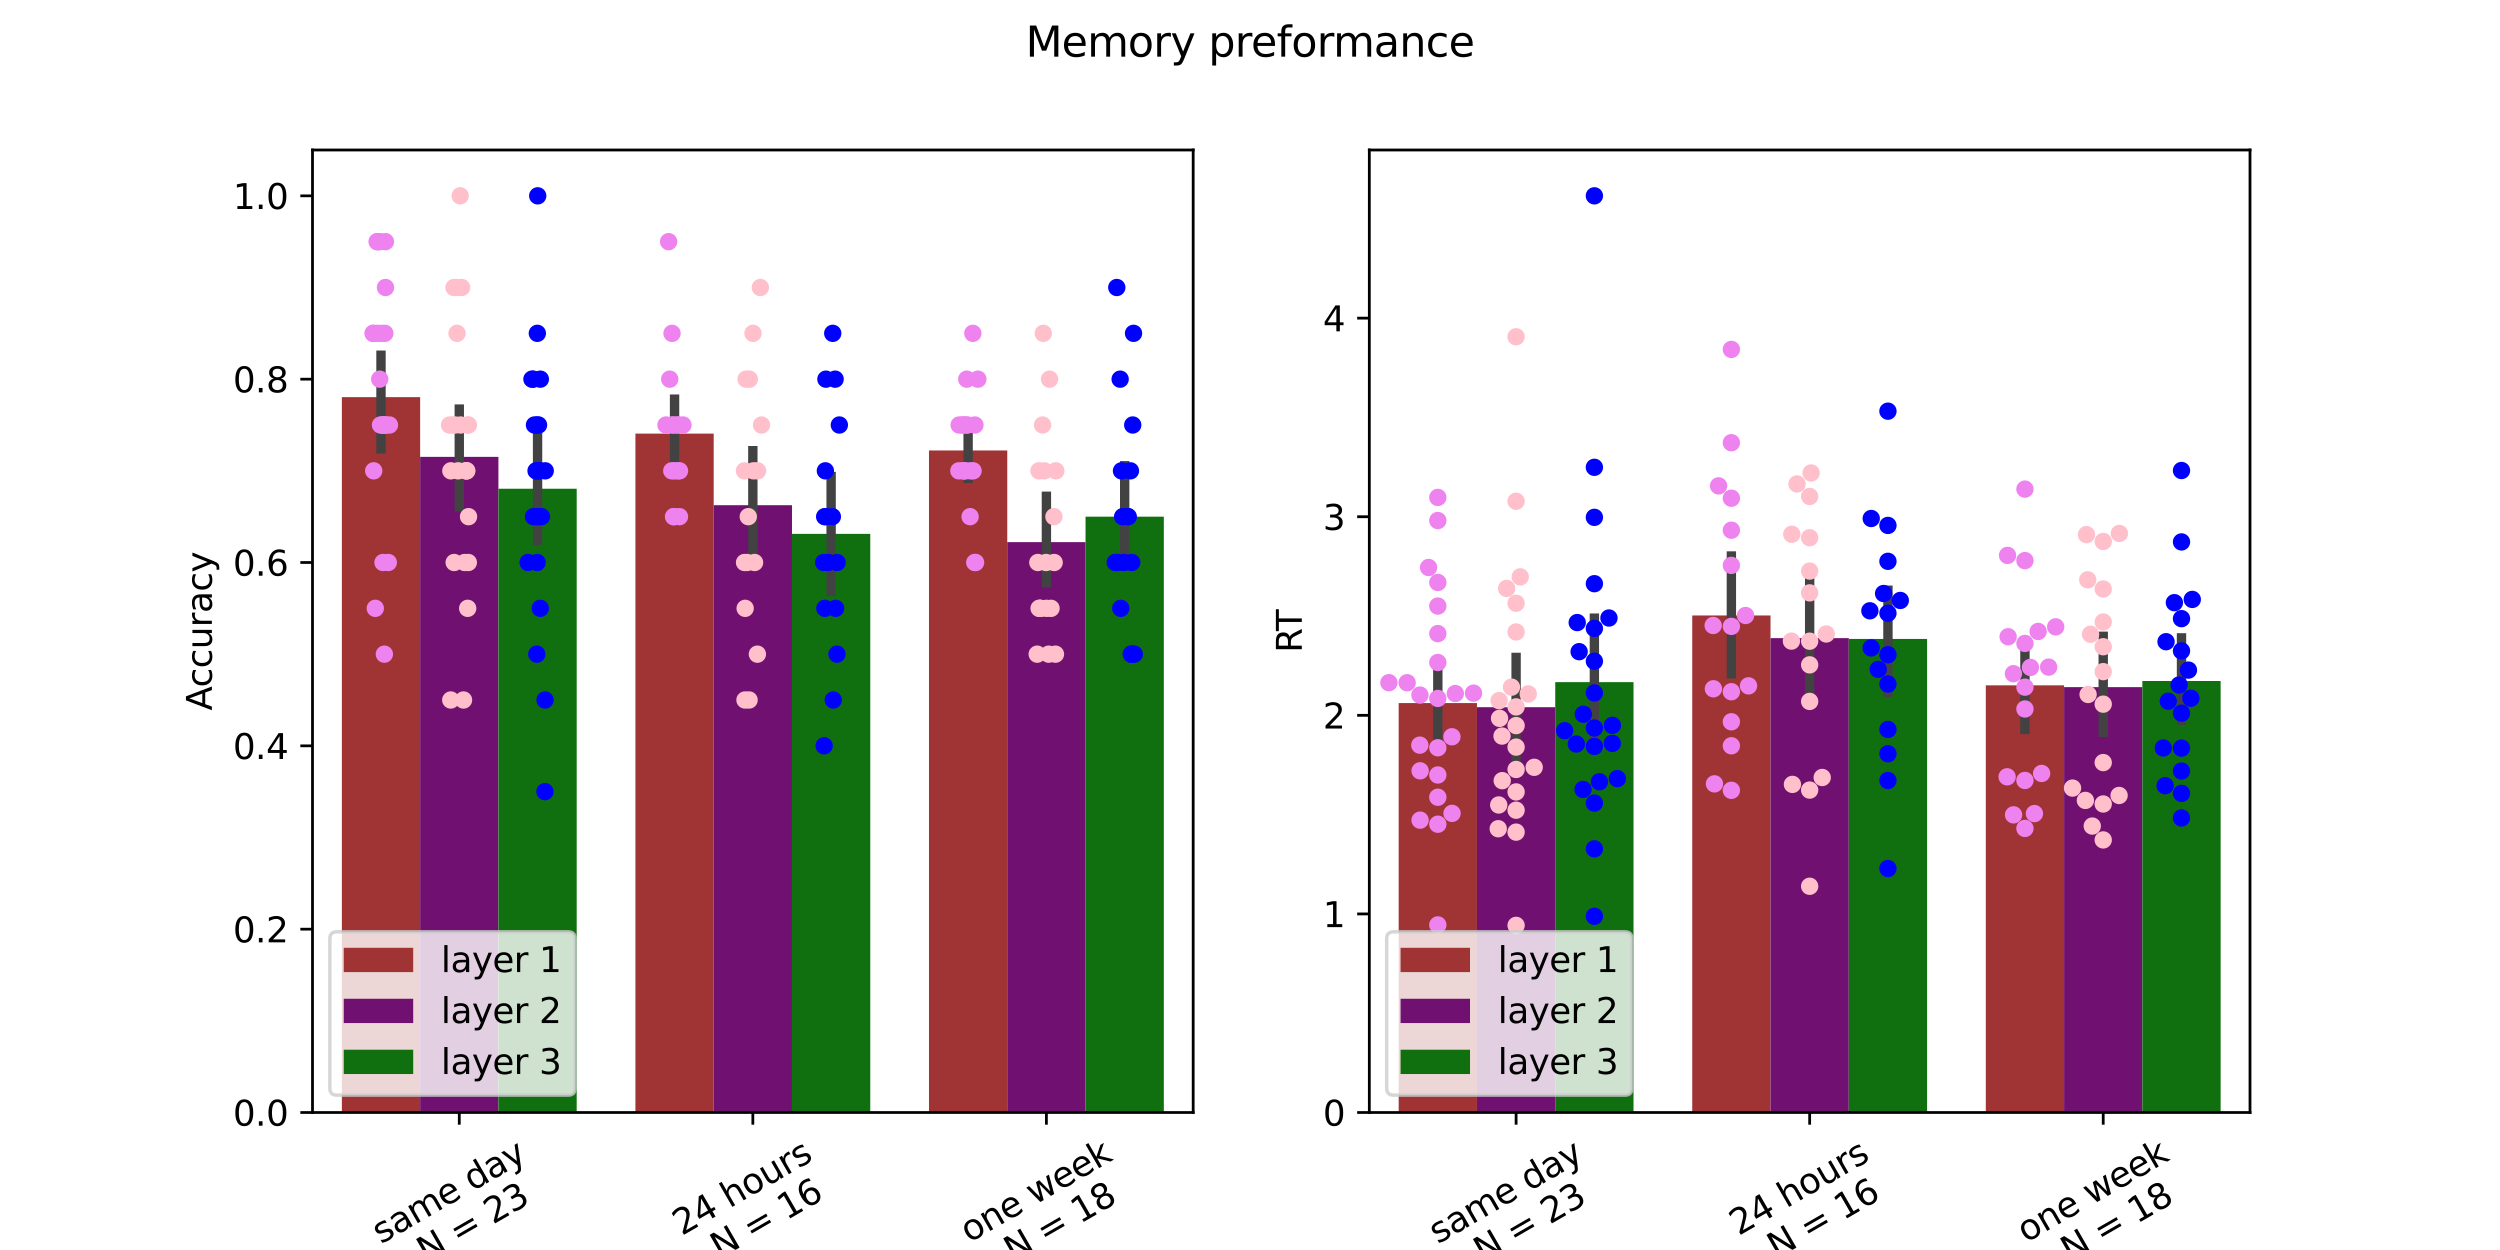 <?xml version="1.0" encoding="utf-8" standalone="no"?>
<!DOCTYPE svg PUBLIC "-//W3C//DTD SVG 1.1//EN"
  "http://www.w3.org/Graphics/SVG/1.1/DTD/svg11.dtd">
<svg xmlns:xlink="http://www.w3.org/1999/xlink" width="720pt" height="360pt" viewBox="0 0 720 360" xmlns="http://www.w3.org/2000/svg" version="1.1">
 <defs>
  <style type="text/css">*{stroke-linejoin: round; stroke-linecap: butt}</style>
 </defs>
 <g id="figure_1">
  <g id="patch_1">
   <path d="M 0 360 
L 720 360 
L 720 0 
L 0 0 
z
" style="fill: #ffffff"/>
  </g>
  <g id="axes_1">
   <g id="patch_2">
    <path d="M 90 320.4 
L 343.636 320.4 
L 343.636 43.2 
L 90 43.2 
z
" style="fill: #ffffff"/>
   </g>
   <g id="patch_3">
    <path d="M 98.455 320.4 
L 121 320.4 
L 121 114.365 
L 98.455 114.365 
z
" clip-path="url(#pa8ea7fc4d6)" style="fill: #a03434"/>
   </g>
   <g id="patch_4">
    <path d="M 183 320.4 
L 205.545 320.4 
L 205.545 124.875 
L 183 124.875 
z
" clip-path="url(#pa8ea7fc4d6)" style="fill: #a03434"/>
   </g>
   <g id="patch_5">
    <path d="M 267.545 320.4 
L 290.091 320.4 
L 290.091 129.733 
L 267.545 129.733 
z
" clip-path="url(#pa8ea7fc4d6)" style="fill: #a03434"/>
   </g>
   <g id="patch_6">
    <path d="M 121 320.4 
L 143.545 320.4 
L 143.545 131.583 
L 121 131.583 
z
" clip-path="url(#pa8ea7fc4d6)" style="fill: #701070"/>
   </g>
   <g id="patch_7">
    <path d="M 205.545 320.4 
L 228.091 320.4 
L 228.091 145.5 
L 205.545 145.5 
z
" clip-path="url(#pa8ea7fc4d6)" style="fill: #701070"/>
   </g>
   <g id="patch_8">
    <path d="M 290.091 320.4 
L 312.636 320.4 
L 312.636 156.133 
L 290.091 156.133 
z
" clip-path="url(#pa8ea7fc4d6)" style="fill: #701070"/>
   </g>
   <g id="patch_9">
    <path d="M 143.545 320.4 
L 166.091 320.4 
L 166.091 140.765 
L 143.545 140.765 
z
" clip-path="url(#pa8ea7fc4d6)" style="fill: #107010"/>
   </g>
   <g id="patch_10">
    <path d="M 228.091 320.4 
L 250.636 320.4 
L 250.636 153.75 
L 228.091 153.75 
z
" clip-path="url(#pa8ea7fc4d6)" style="fill: #107010"/>
   </g>
   <g id="patch_11">
    <path d="M 312.636 320.4 
L 335.182 320.4 
L 335.182 148.8 
L 312.636 148.8 
z
" clip-path="url(#pa8ea7fc4d6)" style="fill: #107010"/>
   </g>
   <g id="PathCollection_1"/>
   <g id="PathCollection_2"/>
   <g id="PathCollection_3"/>
   <g id="matplotlib.axis_1">
    <g id="xtick_1">
     <g id="line2d_1">
      <defs>
       <path id="m2fdda59a4c" d="M 0 0 
L 0 3.5 
" style="stroke: #000000; stroke-width: 0.8"/>
      </defs>
      <g>
       <use xlink:href="#m2fdda59a4c" x="132.273" y="320.4" style="stroke: #000000; stroke-width: 0.8"/>
      </g>
     </g>
     <g id="text_1">
      <!-- same day -->
      <g transform="translate(109.72 358.383) rotate(-30) scale(0.1 -0.1)">
       <defs>
        <path id="DejaVuSans-73" d="M 2834 3397 
L 2834 2853 
Q 2591 2978 2328 3040 
Q 2066 3103 1784 3103 
Q 1356 3103 1142 2972 
Q 928 2841 928 2578 
Q 928 2378 1081 2264 
Q 1234 2150 1697 2047 
L 1894 2003 
Q 2506 1872 2764 1633 
Q 3022 1394 3022 966 
Q 3022 478 2636 193 
Q 2250 -91 1575 -91 
Q 1294 -91 989 -36 
Q 684 19 347 128 
L 347 722 
Q 666 556 975 473 
Q 1284 391 1588 391 
Q 1994 391 2212 530 
Q 2431 669 2431 922 
Q 2431 1156 2273 1281 
Q 2116 1406 1581 1522 
L 1381 1569 
Q 847 1681 609 1914 
Q 372 2147 372 2553 
Q 372 3047 722 3315 
Q 1072 3584 1716 3584 
Q 2034 3584 2315 3537 
Q 2597 3491 2834 3397 
z
" transform="scale(0.016)"/>
        <path id="DejaVuSans-61" d="M 2194 1759 
Q 1497 1759 1228 1600 
Q 959 1441 959 1056 
Q 959 750 1161 570 
Q 1363 391 1709 391 
Q 2188 391 2477 730 
Q 2766 1069 2766 1631 
L 2766 1759 
L 2194 1759 
z
M 3341 1997 
L 3341 0 
L 2766 0 
L 2766 531 
Q 2569 213 2275 61 
Q 1981 -91 1556 -91 
Q 1019 -91 701 211 
Q 384 513 384 1019 
Q 384 1609 779 1909 
Q 1175 2209 1959 2209 
L 2766 2209 
L 2766 2266 
Q 2766 2663 2505 2880 
Q 2244 3097 1772 3097 
Q 1472 3097 1187 3025 
Q 903 2953 641 2809 
L 641 3341 
Q 956 3463 1253 3523 
Q 1550 3584 1831 3584 
Q 2591 3584 2966 3190 
Q 3341 2797 3341 1997 
z
" transform="scale(0.016)"/>
        <path id="DejaVuSans-6d" d="M 3328 2828 
Q 3544 3216 3844 3400 
Q 4144 3584 4550 3584 
Q 5097 3584 5394 3201 
Q 5691 2819 5691 2113 
L 5691 0 
L 5113 0 
L 5113 2094 
Q 5113 2597 4934 2840 
Q 4756 3084 4391 3084 
Q 3944 3084 3684 2787 
Q 3425 2491 3425 1978 
L 3425 0 
L 2847 0 
L 2847 2094 
Q 2847 2600 2669 2842 
Q 2491 3084 2119 3084 
Q 1678 3084 1418 2786 
Q 1159 2488 1159 1978 
L 1159 0 
L 581 0 
L 581 3500 
L 1159 3500 
L 1159 2956 
Q 1356 3278 1631 3431 
Q 1906 3584 2284 3584 
Q 2666 3584 2933 3390 
Q 3200 3197 3328 2828 
z
" transform="scale(0.016)"/>
        <path id="DejaVuSans-65" d="M 3597 1894 
L 3597 1613 
L 953 1613 
Q 991 1019 1311 708 
Q 1631 397 2203 397 
Q 2534 397 2845 478 
Q 3156 559 3463 722 
L 3463 178 
Q 3153 47 2828 -22 
Q 2503 -91 2169 -91 
Q 1331 -91 842 396 
Q 353 884 353 1716 
Q 353 2575 817 3079 
Q 1281 3584 2069 3584 
Q 2775 3584 3186 3129 
Q 3597 2675 3597 1894 
z
M 3022 2063 
Q 3016 2534 2758 2815 
Q 2500 3097 2075 3097 
Q 1594 3097 1305 2825 
Q 1016 2553 972 2059 
L 3022 2063 
z
" transform="scale(0.016)"/>
        <path id="DejaVuSans-20" transform="scale(0.016)"/>
        <path id="DejaVuSans-64" d="M 2906 2969 
L 2906 4863 
L 3481 4863 
L 3481 0 
L 2906 0 
L 2906 525 
Q 2725 213 2448 61 
Q 2172 -91 1784 -91 
Q 1150 -91 751 415 
Q 353 922 353 1747 
Q 353 2572 751 3078 
Q 1150 3584 1784 3584 
Q 2172 3584 2448 3432 
Q 2725 3281 2906 2969 
z
M 947 1747 
Q 947 1113 1208 752 
Q 1469 391 1925 391 
Q 2381 391 2643 752 
Q 2906 1113 2906 1747 
Q 2906 2381 2643 2742 
Q 2381 3103 1925 3103 
Q 1469 3103 1208 2742 
Q 947 2381 947 1747 
z
" transform="scale(0.016)"/>
        <path id="DejaVuSans-79" d="M 2059 -325 
Q 1816 -950 1584 -1140 
Q 1353 -1331 966 -1331 
L 506 -1331 
L 506 -850 
L 844 -850 
Q 1081 -850 1212 -737 
Q 1344 -625 1503 -206 
L 1606 56 
L 191 3500 
L 800 3500 
L 1894 763 
L 2988 3500 
L 3597 3500 
L 2059 -325 
z
" transform="scale(0.016)"/>
       </defs>
       <use xlink:href="#DejaVuSans-73"/>
       <use xlink:href="#DejaVuSans-61" x="52.1"/>
       <use xlink:href="#DejaVuSans-6d" x="113.379"/>
       <use xlink:href="#DejaVuSans-65" x="210.791"/>
       <use xlink:href="#DejaVuSans-20" x="272.314"/>
       <use xlink:href="#DejaVuSans-64" x="304.102"/>
       <use xlink:href="#DejaVuSans-61" x="367.578"/>
       <use xlink:href="#DejaVuSans-79" x="428.857"/>
      </g>
      <!--  N = 23 -->
      <g transform="translate(119.945 365.409) rotate(-30) scale(0.1 -0.1)">
       <defs>
        <path id="DejaVuSans-4e" d="M 628 4666 
L 1478 4666 
L 3547 763 
L 3547 4666 
L 4159 4666 
L 4159 0 
L 3309 0 
L 1241 3903 
L 1241 0 
L 628 0 
L 628 4666 
z
" transform="scale(0.016)"/>
        <path id="DejaVuSans-3d" d="M 678 2906 
L 4684 2906 
L 4684 2381 
L 678 2381 
L 678 2906 
z
M 678 1631 
L 4684 1631 
L 4684 1100 
L 678 1100 
L 678 1631 
z
" transform="scale(0.016)"/>
        <path id="DejaVuSans-32" d="M 1228 531 
L 3431 531 
L 3431 0 
L 469 0 
L 469 531 
Q 828 903 1448 1529 
Q 2069 2156 2228 2338 
Q 2531 2678 2651 2914 
Q 2772 3150 2772 3378 
Q 2772 3750 2511 3984 
Q 2250 4219 1831 4219 
Q 1534 4219 1204 4116 
Q 875 4013 500 3803 
L 500 4441 
Q 881 4594 1212 4672 
Q 1544 4750 1819 4750 
Q 2544 4750 2975 4387 
Q 3406 4025 3406 3419 
Q 3406 3131 3298 2873 
Q 3191 2616 2906 2266 
Q 2828 2175 2409 1742 
Q 1991 1309 1228 531 
z
" transform="scale(0.016)"/>
        <path id="DejaVuSans-33" d="M 2597 2516 
Q 3050 2419 3304 2112 
Q 3559 1806 3559 1356 
Q 3559 666 3084 287 
Q 2609 -91 1734 -91 
Q 1441 -91 1130 -33 
Q 819 25 488 141 
L 488 750 
Q 750 597 1062 519 
Q 1375 441 1716 441 
Q 2309 441 2620 675 
Q 2931 909 2931 1356 
Q 2931 1769 2642 2001 
Q 2353 2234 1838 2234 
L 1294 2234 
L 1294 2753 
L 1863 2753 
Q 2328 2753 2575 2939 
Q 2822 3125 2822 3475 
Q 2822 3834 2567 4026 
Q 2313 4219 1838 4219 
Q 1578 4219 1281 4162 
Q 984 4106 628 3988 
L 628 4550 
Q 988 4650 1302 4700 
Q 1616 4750 1894 4750 
Q 2613 4750 3031 4423 
Q 3450 4097 3450 3541 
Q 3450 3153 3228 2886 
Q 3006 2619 2597 2516 
z
" transform="scale(0.016)"/>
       </defs>
       <use xlink:href="#DejaVuSans-20"/>
       <use xlink:href="#DejaVuSans-4e" x="31.787"/>
       <use xlink:href="#DejaVuSans-20" x="106.592"/>
       <use xlink:href="#DejaVuSans-3d" x="138.379"/>
       <use xlink:href="#DejaVuSans-20" x="222.168"/>
       <use xlink:href="#DejaVuSans-32" x="253.955"/>
       <use xlink:href="#DejaVuSans-33" x="317.578"/>
      </g>
     </g>
    </g>
    <g id="xtick_2">
     <g id="line2d_2">
      <g>
       <use xlink:href="#m2fdda59a4c" x="216.818" y="320.4" style="stroke: #000000; stroke-width: 0.8"/>
      </g>
     </g>
     <g id="text_2">
      <!-- 24 hours -->
      <g transform="translate(196.338 355.989) rotate(-30) scale(0.1 -0.1)">
       <defs>
        <path id="DejaVuSans-34" d="M 2419 4116 
L 825 1625 
L 2419 1625 
L 2419 4116 
z
M 2253 4666 
L 3047 4666 
L 3047 1625 
L 3713 1625 
L 3713 1100 
L 3047 1100 
L 3047 0 
L 2419 0 
L 2419 1100 
L 313 1100 
L 313 1709 
L 2253 4666 
z
" transform="scale(0.016)"/>
        <path id="DejaVuSans-68" d="M 3513 2113 
L 3513 0 
L 2938 0 
L 2938 2094 
Q 2938 2591 2744 2837 
Q 2550 3084 2163 3084 
Q 1697 3084 1428 2787 
Q 1159 2491 1159 1978 
L 1159 0 
L 581 0 
L 581 4863 
L 1159 4863 
L 1159 2956 
Q 1366 3272 1645 3428 
Q 1925 3584 2291 3584 
Q 2894 3584 3203 3211 
Q 3513 2838 3513 2113 
z
" transform="scale(0.016)"/>
        <path id="DejaVuSans-6f" d="M 1959 3097 
Q 1497 3097 1228 2736 
Q 959 2375 959 1747 
Q 959 1119 1226 758 
Q 1494 397 1959 397 
Q 2419 397 2687 759 
Q 2956 1122 2956 1747 
Q 2956 2369 2687 2733 
Q 2419 3097 1959 3097 
z
M 1959 3584 
Q 2709 3584 3137 3096 
Q 3566 2609 3566 1747 
Q 3566 888 3137 398 
Q 2709 -91 1959 -91 
Q 1206 -91 779 398 
Q 353 888 353 1747 
Q 353 2609 779 3096 
Q 1206 3584 1959 3584 
z
" transform="scale(0.016)"/>
        <path id="DejaVuSans-75" d="M 544 1381 
L 544 3500 
L 1119 3500 
L 1119 1403 
Q 1119 906 1312 657 
Q 1506 409 1894 409 
Q 2359 409 2629 706 
Q 2900 1003 2900 1516 
L 2900 3500 
L 3475 3500 
L 3475 0 
L 2900 0 
L 2900 538 
Q 2691 219 2414 64 
Q 2138 -91 1772 -91 
Q 1169 -91 856 284 
Q 544 659 544 1381 
z
M 1991 3584 
L 1991 3584 
z
" transform="scale(0.016)"/>
        <path id="DejaVuSans-72" d="M 2631 2963 
Q 2534 3019 2420 3045 
Q 2306 3072 2169 3072 
Q 1681 3072 1420 2755 
Q 1159 2438 1159 1844 
L 1159 0 
L 581 0 
L 581 3500 
L 1159 3500 
L 1159 2956 
Q 1341 3275 1631 3429 
Q 1922 3584 2338 3584 
Q 2397 3584 2469 3576 
Q 2541 3569 2628 3553 
L 2631 2963 
z
" transform="scale(0.016)"/>
       </defs>
       <use xlink:href="#DejaVuSans-32"/>
       <use xlink:href="#DejaVuSans-34" x="63.623"/>
       <use xlink:href="#DejaVuSans-20" x="127.246"/>
       <use xlink:href="#DejaVuSans-68" x="159.033"/>
       <use xlink:href="#DejaVuSans-6f" x="222.412"/>
       <use xlink:href="#DejaVuSans-75" x="283.594"/>
       <use xlink:href="#DejaVuSans-72" x="346.973"/>
       <use xlink:href="#DejaVuSans-73" x="388.086"/>
      </g>
      <!--  N = 16 -->
      <g transform="translate(204.491 364.212) rotate(-30) scale(0.1 -0.1)">
       <defs>
        <path id="DejaVuSans-31" d="M 794 531 
L 1825 531 
L 1825 4091 
L 703 3866 
L 703 4441 
L 1819 4666 
L 2450 4666 
L 2450 531 
L 3481 531 
L 3481 0 
L 794 0 
L 794 531 
z
" transform="scale(0.016)"/>
        <path id="DejaVuSans-36" d="M 2113 2584 
Q 1688 2584 1439 2293 
Q 1191 2003 1191 1497 
Q 1191 994 1439 701 
Q 1688 409 2113 409 
Q 2538 409 2786 701 
Q 3034 994 3034 1497 
Q 3034 2003 2786 2293 
Q 2538 2584 2113 2584 
z
M 3366 4563 
L 3366 3988 
Q 3128 4100 2886 4159 
Q 2644 4219 2406 4219 
Q 1781 4219 1451 3797 
Q 1122 3375 1075 2522 
Q 1259 2794 1537 2939 
Q 1816 3084 2150 3084 
Q 2853 3084 3261 2657 
Q 3669 2231 3669 1497 
Q 3669 778 3244 343 
Q 2819 -91 2113 -91 
Q 1303 -91 875 529 
Q 447 1150 447 2328 
Q 447 3434 972 4092 
Q 1497 4750 2381 4750 
Q 2619 4750 2861 4703 
Q 3103 4656 3366 4563 
z
" transform="scale(0.016)"/>
       </defs>
       <use xlink:href="#DejaVuSans-20"/>
       <use xlink:href="#DejaVuSans-4e" x="31.787"/>
       <use xlink:href="#DejaVuSans-20" x="106.592"/>
       <use xlink:href="#DejaVuSans-3d" x="138.379"/>
       <use xlink:href="#DejaVuSans-20" x="222.168"/>
       <use xlink:href="#DejaVuSans-31" x="253.955"/>
       <use xlink:href="#DejaVuSans-36" x="317.578"/>
      </g>
     </g>
    </g>
    <g id="xtick_3">
     <g id="line2d_3">
      <g>
       <use xlink:href="#m2fdda59a4c" x="301.364" y="320.4" style="stroke: #000000; stroke-width: 0.8"/>
      </g>
     </g>
     <g id="text_3">
      <!-- one week -->
      <g transform="translate(279.132 358.012) rotate(-30) scale(0.1 -0.1)">
       <defs>
        <path id="DejaVuSans-6e" d="M 3513 2113 
L 3513 0 
L 2938 0 
L 2938 2094 
Q 2938 2591 2744 2837 
Q 2550 3084 2163 3084 
Q 1697 3084 1428 2787 
Q 1159 2491 1159 1978 
L 1159 0 
L 581 0 
L 581 3500 
L 1159 3500 
L 1159 2956 
Q 1366 3272 1645 3428 
Q 1925 3584 2291 3584 
Q 2894 3584 3203 3211 
Q 3513 2838 3513 2113 
z
" transform="scale(0.016)"/>
        <path id="DejaVuSans-77" d="M 269 3500 
L 844 3500 
L 1563 769 
L 2278 3500 
L 2956 3500 
L 3675 769 
L 4391 3500 
L 4966 3500 
L 4050 0 
L 3372 0 
L 2619 2869 
L 1863 0 
L 1184 0 
L 269 3500 
z
" transform="scale(0.016)"/>
        <path id="DejaVuSans-6b" d="M 581 4863 
L 1159 4863 
L 1159 1991 
L 2875 3500 
L 3609 3500 
L 1753 1863 
L 3688 0 
L 2938 0 
L 1159 1709 
L 1159 0 
L 581 0 
L 581 4863 
z
" transform="scale(0.016)"/>
       </defs>
       <use xlink:href="#DejaVuSans-6f"/>
       <use xlink:href="#DejaVuSans-6e" x="61.182"/>
       <use xlink:href="#DejaVuSans-65" x="124.561"/>
       <use xlink:href="#DejaVuSans-20" x="186.084"/>
       <use xlink:href="#DejaVuSans-77" x="217.871"/>
       <use xlink:href="#DejaVuSans-65" x="299.658"/>
       <use xlink:href="#DejaVuSans-65" x="361.182"/>
       <use xlink:href="#DejaVuSans-6b" x="422.705"/>
      </g>
      <!--  N = 18 -->
      <g transform="translate(289.036 365.224) rotate(-30) scale(0.1 -0.1)">
       <defs>
        <path id="DejaVuSans-38" d="M 2034 2216 
Q 1584 2216 1326 1975 
Q 1069 1734 1069 1313 
Q 1069 891 1326 650 
Q 1584 409 2034 409 
Q 2484 409 2743 651 
Q 3003 894 3003 1313 
Q 3003 1734 2745 1975 
Q 2488 2216 2034 2216 
z
M 1403 2484 
Q 997 2584 770 2862 
Q 544 3141 544 3541 
Q 544 4100 942 4425 
Q 1341 4750 2034 4750 
Q 2731 4750 3128 4425 
Q 3525 4100 3525 3541 
Q 3525 3141 3298 2862 
Q 3072 2584 2669 2484 
Q 3125 2378 3379 2068 
Q 3634 1759 3634 1313 
Q 3634 634 3220 271 
Q 2806 -91 2034 -91 
Q 1263 -91 848 271 
Q 434 634 434 1313 
Q 434 1759 690 2068 
Q 947 2378 1403 2484 
z
M 1172 3481 
Q 1172 3119 1398 2916 
Q 1625 2713 2034 2713 
Q 2441 2713 2670 2916 
Q 2900 3119 2900 3481 
Q 2900 3844 2670 4047 
Q 2441 4250 2034 4250 
Q 1625 4250 1398 4047 
Q 1172 3844 1172 3481 
z
" transform="scale(0.016)"/>
       </defs>
       <use xlink:href="#DejaVuSans-20"/>
       <use xlink:href="#DejaVuSans-4e" x="31.787"/>
       <use xlink:href="#DejaVuSans-20" x="106.592"/>
       <use xlink:href="#DejaVuSans-3d" x="138.379"/>
       <use xlink:href="#DejaVuSans-20" x="222.168"/>
       <use xlink:href="#DejaVuSans-31" x="253.955"/>
       <use xlink:href="#DejaVuSans-38" x="317.578"/>
      </g>
     </g>
    </g>
   </g>
   <g id="matplotlib.axis_2">
    <g id="ytick_1">
     <g id="line2d_4">
      <defs>
       <path id="m0180d4d9f4" d="M 0 0 
L -3.5 0 
" style="stroke: #000000; stroke-width: 0.8"/>
      </defs>
      <g>
       <use xlink:href="#m0180d4d9f4" x="90" y="320.4" style="stroke: #000000; stroke-width: 0.8"/>
      </g>
     </g>
     <g id="text_4">
      <!-- 0.0 -->
      <g transform="translate(67.097 324.199) scale(0.1 -0.1)">
       <defs>
        <path id="DejaVuSans-30" d="M 2034 4250 
Q 1547 4250 1301 3770 
Q 1056 3291 1056 2328 
Q 1056 1369 1301 889 
Q 1547 409 2034 409 
Q 2525 409 2770 889 
Q 3016 1369 3016 2328 
Q 3016 3291 2770 3770 
Q 2525 4250 2034 4250 
z
M 2034 4750 
Q 2819 4750 3233 4129 
Q 3647 3509 3647 2328 
Q 3647 1150 3233 529 
Q 2819 -91 2034 -91 
Q 1250 -91 836 529 
Q 422 1150 422 2328 
Q 422 3509 836 4129 
Q 1250 4750 2034 4750 
z
" transform="scale(0.016)"/>
        <path id="DejaVuSans-2e" d="M 684 794 
L 1344 794 
L 1344 0 
L 684 0 
L 684 794 
z
" transform="scale(0.016)"/>
       </defs>
       <use xlink:href="#DejaVuSans-30"/>
       <use xlink:href="#DejaVuSans-2e" x="63.623"/>
       <use xlink:href="#DejaVuSans-30" x="95.41"/>
      </g>
     </g>
    </g>
    <g id="ytick_2">
     <g id="line2d_5">
      <g>
       <use xlink:href="#m0180d4d9f4" x="90" y="267.6" style="stroke: #000000; stroke-width: 0.8"/>
      </g>
     </g>
     <g id="text_5">
      <!-- 0.2 -->
      <g transform="translate(67.097 271.399) scale(0.1 -0.1)">
       <use xlink:href="#DejaVuSans-30"/>
       <use xlink:href="#DejaVuSans-2e" x="63.623"/>
       <use xlink:href="#DejaVuSans-32" x="95.41"/>
      </g>
     </g>
    </g>
    <g id="ytick_3">
     <g id="line2d_6">
      <g>
       <use xlink:href="#m0180d4d9f4" x="90" y="214.8" style="stroke: #000000; stroke-width: 0.8"/>
      </g>
     </g>
     <g id="text_6">
      <!-- 0.4 -->
      <g transform="translate(67.097 218.599) scale(0.1 -0.1)">
       <use xlink:href="#DejaVuSans-30"/>
       <use xlink:href="#DejaVuSans-2e" x="63.623"/>
       <use xlink:href="#DejaVuSans-34" x="95.41"/>
      </g>
     </g>
    </g>
    <g id="ytick_4">
     <g id="line2d_7">
      <g>
       <use xlink:href="#m0180d4d9f4" x="90" y="162" style="stroke: #000000; stroke-width: 0.8"/>
      </g>
     </g>
     <g id="text_7">
      <!-- 0.6 -->
      <g transform="translate(67.097 165.799) scale(0.1 -0.1)">
       <use xlink:href="#DejaVuSans-30"/>
       <use xlink:href="#DejaVuSans-2e" x="63.623"/>
       <use xlink:href="#DejaVuSans-36" x="95.41"/>
      </g>
     </g>
    </g>
    <g id="ytick_5">
     <g id="line2d_8">
      <g>
       <use xlink:href="#m0180d4d9f4" x="90" y="109.2" style="stroke: #000000; stroke-width: 0.8"/>
      </g>
     </g>
     <g id="text_8">
      <!-- 0.8 -->
      <g transform="translate(67.097 112.999) scale(0.1 -0.1)">
       <use xlink:href="#DejaVuSans-30"/>
       <use xlink:href="#DejaVuSans-2e" x="63.623"/>
       <use xlink:href="#DejaVuSans-38" x="95.41"/>
      </g>
     </g>
    </g>
    <g id="ytick_6">
     <g id="line2d_9">
      <g>
       <use xlink:href="#m0180d4d9f4" x="90" y="56.4" style="stroke: #000000; stroke-width: 0.8"/>
      </g>
     </g>
     <g id="text_9">
      <!-- 1.0 -->
      <g transform="translate(67.097 60.199) scale(0.1 -0.1)">
       <use xlink:href="#DejaVuSans-31"/>
       <use xlink:href="#DejaVuSans-2e" x="63.623"/>
       <use xlink:href="#DejaVuSans-30" x="95.41"/>
      </g>
     </g>
    </g>
    <g id="text_10">
     <!-- Accuracy -->
     <g transform="translate(61.017 204.628) rotate(-90) scale(0.1 -0.1)">
      <defs>
       <path id="DejaVuSans-41" d="M 2188 4044 
L 1331 1722 
L 3047 1722 
L 2188 4044 
z
M 1831 4666 
L 2547 4666 
L 4325 0 
L 3669 0 
L 3244 1197 
L 1141 1197 
L 716 0 
L 50 0 
L 1831 4666 
z
" transform="scale(0.016)"/>
       <path id="DejaVuSans-63" d="M 3122 3366 
L 3122 2828 
Q 2878 2963 2633 3030 
Q 2388 3097 2138 3097 
Q 1578 3097 1268 2742 
Q 959 2388 959 1747 
Q 959 1106 1268 751 
Q 1578 397 2138 397 
Q 2388 397 2633 464 
Q 2878 531 3122 666 
L 3122 134 
Q 2881 22 2623 -34 
Q 2366 -91 2075 -91 
Q 1284 -91 818 406 
Q 353 903 353 1747 
Q 353 2603 823 3093 
Q 1294 3584 2113 3584 
Q 2378 3584 2631 3529 
Q 2884 3475 3122 3366 
z
" transform="scale(0.016)"/>
      </defs>
      <use xlink:href="#DejaVuSans-41"/>
      <use xlink:href="#DejaVuSans-63" x="66.658"/>
      <use xlink:href="#DejaVuSans-63" x="121.639"/>
      <use xlink:href="#DejaVuSans-75" x="176.619"/>
      <use xlink:href="#DejaVuSans-72" x="239.998"/>
      <use xlink:href="#DejaVuSans-61" x="281.111"/>
      <use xlink:href="#DejaVuSans-63" x="342.391"/>
      <use xlink:href="#DejaVuSans-79" x="397.371"/>
     </g>
    </g>
   </g>
   <g id="line2d_10">
    <path d="M 109.727 129.287 
L 109.727 102.299 
" clip-path="url(#pa8ea7fc4d6)" style="fill: none; stroke: #424242; stroke-width: 2.7; stroke-linecap: square"/>
   </g>
   <g id="line2d_11">
    <path d="M 194.273 133.95 
L 194.273 114.954 
" clip-path="url(#pa8ea7fc4d6)" style="fill: none; stroke: #424242; stroke-width: 2.7; stroke-linecap: square"/>
   </g>
   <g id="line2d_12">
    <path d="M 278.818 137.8 
L 278.818 121.667 
" clip-path="url(#pa8ea7fc4d6)" style="fill: none; stroke: #424242; stroke-width: 2.7; stroke-linecap: square"/>
   </g>
   <g id="line2d_13">
    <path d="M 132.273 145.93 
L 132.273 117.809 
" clip-path="url(#pa8ea7fc4d6)" style="fill: none; stroke: #424242; stroke-width: 2.7; stroke-linecap: square"/>
   </g>
   <g id="line2d_14">
    <path d="M 216.818 162.846 
L 216.818 129.804 
" clip-path="url(#pa8ea7fc4d6)" style="fill: none; stroke: #424242; stroke-width: 2.7; stroke-linecap: square"/>
   </g>
   <g id="line2d_15">
    <path d="M 301.364 167.867 
L 301.364 142.933 
" clip-path="url(#pa8ea7fc4d6)" style="fill: none; stroke: #424242; stroke-width: 2.7; stroke-linecap: square"/>
   </g>
   <g id="line2d_16">
    <path d="M 154.818 155.687 
L 154.818 125.829 
" clip-path="url(#pa8ea7fc4d6)" style="fill: none; stroke: #424242; stroke-width: 2.7; stroke-linecap: square"/>
   </g>
   <g id="line2d_17">
    <path d="M 239.364 170.25 
L 239.364 137.25 
" clip-path="url(#pa8ea7fc4d6)" style="fill: none; stroke: #424242; stroke-width: 2.7; stroke-linecap: square"/>
   </g>
   <g id="line2d_18">
    <path d="M 323.909 162 
L 323.909 134.133 
" clip-path="url(#pa8ea7fc4d6)" style="fill: none; stroke: #424242; stroke-width: 2.7; stroke-linecap: square"/>
   </g>
   <g id="patch_12">
    <path d="M 90 320.4 
L 90 43.2 
" style="fill: none; stroke: #000000; stroke-width: 0.8; stroke-linejoin: miter; stroke-linecap: square"/>
   </g>
   <g id="patch_13">
    <path d="M 343.636 320.4 
L 343.636 43.2 
" style="fill: none; stroke: #000000; stroke-width: 0.8; stroke-linejoin: miter; stroke-linecap: square"/>
   </g>
   <g id="patch_14">
    <path d="M 90 320.4 
L 343.636 320.4 
" style="fill: none; stroke: #000000; stroke-width: 0.8; stroke-linejoin: miter; stroke-linecap: square"/>
   </g>
   <g id="patch_15">
    <path d="M 90 43.2 
L 343.636 43.2 
" style="fill: none; stroke: #000000; stroke-width: 0.8; stroke-linejoin: miter; stroke-linecap: square"/>
   </g>
   <g id="PathCollection_4">
    <defs>
     <path id="C0_0_56134d76cf" d="M 0 2.5 
C 0.663 2.5 1.299 2.237 1.768 1.768 
C 2.237 1.299 2.5 0.663 2.5 -0 
C 2.5 -0.663 2.237 -1.299 1.768 -1.768 
C 1.299 -2.237 0.663 -2.5 0 -2.5 
C -0.663 -2.5 -1.299 -2.237 -1.768 -1.768 
C -2.237 -1.299 -2.5 -0.663 -2.5 0 
C -2.5 0.663 -2.237 1.299 -1.768 1.768 
C -1.299 2.237 -0.663 2.5 0 2.5 
z
"/>
    </defs>
    <g clip-path="url(#pa8ea7fc4d6)">
     <use xlink:href="#C0_0_56134d76cf" x="110.924" y="122.4" style="fill: #ee82ee"/>
    </g>
    <g clip-path="url(#pa8ea7fc4d6)">
     <use xlink:href="#C0_0_56134d76cf" x="108.606" y="69.6" style="fill: #ee82ee"/>
    </g>
    <g clip-path="url(#pa8ea7fc4d6)">
     <use xlink:href="#C0_0_56134d76cf" x="107.628" y="135.6" style="fill: #ee82ee"/>
    </g>
    <g clip-path="url(#pa8ea7fc4d6)">
     <use xlink:href="#C0_0_56134d76cf" x="110.83" y="96" style="fill: #ee82ee"/>
    </g>
    <g clip-path="url(#pa8ea7fc4d6)">
     <use xlink:href="#C0_0_56134d76cf" x="109.586" y="122.4" style="fill: #ee82ee"/>
    </g>
    <g clip-path="url(#pa8ea7fc4d6)">
     <use xlink:href="#C0_0_56134d76cf" x="109.904" y="96" style="fill: #ee82ee"/>
    </g>
    <g clip-path="url(#pa8ea7fc4d6)">
     <use xlink:href="#C0_0_56134d76cf" x="108.653" y="96" style="fill: #ee82ee"/>
    </g>
    <g clip-path="url(#pa8ea7fc4d6)">
     <use xlink:href="#C0_0_56134d76cf" x="107.545" y="96" style="fill: #ee82ee"/>
    </g>
    <g clip-path="url(#pa8ea7fc4d6)">
     <use xlink:href="#C0_0_56134d76cf" x="111.044" y="122.4" style="fill: #ee82ee"/>
    </g>
    <g clip-path="url(#pa8ea7fc4d6)">
     <use xlink:href="#C0_0_56134d76cf" x="110.193" y="122.4" style="fill: #ee82ee"/>
    </g>
    <g clip-path="url(#pa8ea7fc4d6)">
     <use xlink:href="#C0_0_56134d76cf" x="108.087" y="175.2" style="fill: #ee82ee"/>
    </g>
    <g clip-path="url(#pa8ea7fc4d6)">
     <use xlink:href="#C0_0_56134d76cf" x="112.164" y="122.4" style="fill: #ee82ee"/>
    </g>
    <g clip-path="url(#pa8ea7fc4d6)">
     <use xlink:href="#C0_0_56134d76cf" x="111.021" y="82.8" style="fill: #ee82ee"/>
    </g>
    <g clip-path="url(#pa8ea7fc4d6)">
     <use xlink:href="#C0_0_56134d76cf" x="109.362" y="69.6" style="fill: #ee82ee"/>
    </g>
    <g clip-path="url(#pa8ea7fc4d6)">
     <use xlink:href="#C0_0_56134d76cf" x="110.698" y="188.4" style="fill: #ee82ee"/>
    </g>
    <g clip-path="url(#pa8ea7fc4d6)">
     <use xlink:href="#C0_0_56134d76cf" x="108.813" y="69.6" style="fill: #ee82ee"/>
    </g>
    <g clip-path="url(#pa8ea7fc4d6)">
     <use xlink:href="#C0_0_56134d76cf" x="111.831" y="162" style="fill: #ee82ee"/>
    </g>
    <g clip-path="url(#pa8ea7fc4d6)">
     <use xlink:href="#C0_0_56134d76cf" x="110.174" y="122.4" style="fill: #ee82ee"/>
    </g>
    <g clip-path="url(#pa8ea7fc4d6)">
     <use xlink:href="#C0_0_56134d76cf" x="109.357" y="109.2" style="fill: #ee82ee"/>
    </g>
    <g clip-path="url(#pa8ea7fc4d6)">
     <use xlink:href="#C0_0_56134d76cf" x="107.457" y="96" style="fill: #ee82ee"/>
    </g>
    <g clip-path="url(#pa8ea7fc4d6)">
     <use xlink:href="#C0_0_56134d76cf" x="110.716" y="122.4" style="fill: #ee82ee"/>
    </g>
    <g clip-path="url(#pa8ea7fc4d6)">
     <use xlink:href="#C0_0_56134d76cf" x="111.007" y="69.6" style="fill: #ee82ee"/>
    </g>
    <g clip-path="url(#pa8ea7fc4d6)">
     <use xlink:href="#C0_0_56134d76cf" x="110.304" y="162" style="fill: #ee82ee"/>
    </g>
   </g>
   <g id="PathCollection_5">
    <defs>
     <path id="C1_0_785404b435" d="M 0 2.5 
C 0.663 2.5 1.299 2.237 1.768 1.768 
C 2.237 1.299 2.5 0.663 2.5 -0 
C 2.5 -0.663 2.237 -1.299 1.768 -1.768 
C 1.299 -2.237 0.663 -2.5 0 -2.5 
C -0.663 -2.5 -1.299 -2.237 -1.768 -1.768 
C -2.237 -1.299 -2.5 -0.663 -2.5 0 
C -2.5 0.663 -2.237 1.299 -1.768 1.768 
C -1.299 2.237 -0.663 2.5 0 2.5 
z
"/>
    </defs>
    <g clip-path="url(#pa8ea7fc4d6)">
     <use xlink:href="#C1_0_785404b435" x="130.369" y="122.4" style="fill: #ffc0cb"/>
    </g>
    <g clip-path="url(#pa8ea7fc4d6)">
     <use xlink:href="#C1_0_785404b435" x="131.4" y="82.8" style="fill: #ffc0cb"/>
    </g>
    <g clip-path="url(#pa8ea7fc4d6)">
     <use xlink:href="#C1_0_785404b435" x="134.191" y="135.6" style="fill: #ffc0cb"/>
    </g>
    <g clip-path="url(#pa8ea7fc4d6)">
     <use xlink:href="#C1_0_785404b435" x="129.475" y="122.4" style="fill: #ffc0cb"/>
    </g>
    <g clip-path="url(#pa8ea7fc4d6)">
     <use xlink:href="#C1_0_785404b435" x="130.804" y="162" style="fill: #ffc0cb"/>
    </g>
    <g clip-path="url(#pa8ea7fc4d6)">
     <use xlink:href="#C1_0_785404b435" x="130.755" y="82.8" style="fill: #ffc0cb"/>
    </g>
    <g clip-path="url(#pa8ea7fc4d6)">
     <use xlink:href="#C1_0_785404b435" x="131.039" y="122.4" style="fill: #ffc0cb"/>
    </g>
    <g clip-path="url(#pa8ea7fc4d6)">
     <use xlink:href="#C1_0_785404b435" x="134.363" y="135.6" style="fill: #ffc0cb"/>
    </g>
    <g clip-path="url(#pa8ea7fc4d6)">
     <use xlink:href="#C1_0_785404b435" x="134.693" y="175.2" style="fill: #ffc0cb"/>
    </g>
    <g clip-path="url(#pa8ea7fc4d6)">
     <use xlink:href="#C1_0_785404b435" x="134.429" y="135.6" style="fill: #ffc0cb"/>
    </g>
    <g clip-path="url(#pa8ea7fc4d6)">
     <use xlink:href="#C1_0_785404b435" x="131.626" y="96" style="fill: #ffc0cb"/>
    </g>
    <g clip-path="url(#pa8ea7fc4d6)">
     <use xlink:href="#C1_0_785404b435" x="133.493" y="201.6" style="fill: #ffc0cb"/>
    </g>
    <g clip-path="url(#pa8ea7fc4d6)">
     <use xlink:href="#C1_0_785404b435" x="134.874" y="162" style="fill: #ffc0cb"/>
    </g>
    <g clip-path="url(#pa8ea7fc4d6)">
     <use xlink:href="#C1_0_785404b435" x="132.526" y="56.4" style="fill: #ffc0cb"/>
    </g>
    <g clip-path="url(#pa8ea7fc4d6)">
     <use xlink:href="#C1_0_785404b435" x="129.822" y="201.6" style="fill: #ffc0cb"/>
    </g>
    <g clip-path="url(#pa8ea7fc4d6)">
     <use xlink:href="#C1_0_785404b435" x="134.913" y="122.4" style="fill: #ffc0cb"/>
    </g>
    <g clip-path="url(#pa8ea7fc4d6)">
     <use xlink:href="#C1_0_785404b435" x="129.848" y="135.6" style="fill: #ffc0cb"/>
    </g>
    <g clip-path="url(#pa8ea7fc4d6)">
     <use xlink:href="#C1_0_785404b435" x="132.642" y="122.4" style="fill: #ffc0cb"/>
    </g>
    <g clip-path="url(#pa8ea7fc4d6)">
     <use xlink:href="#C1_0_785404b435" x="131.946" y="135.6" style="fill: #ffc0cb"/>
    </g>
    <g clip-path="url(#pa8ea7fc4d6)">
     <use xlink:href="#C1_0_785404b435" x="132.952" y="82.8" style="fill: #ffc0cb"/>
    </g>
    <g clip-path="url(#pa8ea7fc4d6)">
     <use xlink:href="#C1_0_785404b435" x="134.939" y="148.8" style="fill: #ffc0cb"/>
    </g>
    <g clip-path="url(#pa8ea7fc4d6)">
     <use xlink:href="#C1_0_785404b435" x="134.666" y="122.4" style="fill: #ffc0cb"/>
    </g>
    <g clip-path="url(#pa8ea7fc4d6)">
     <use xlink:href="#C1_0_785404b435" x="133.823" y="162" style="fill: #ffc0cb"/>
    </g>
   </g>
   <g id="PathCollection_6">
    <defs>
     <path id="C2_0_70c0913264" d="M 0 2.5 
C 0.663 2.5 1.299 2.237 1.768 1.768 
C 2.237 1.299 2.5 0.663 2.5 -0 
C 2.5 -0.663 2.237 -1.299 1.768 -1.768 
C 1.299 -2.237 0.663 -2.5 0 -2.5 
C -0.663 -2.5 -1.299 -2.237 -1.768 -1.768 
C -2.237 -1.299 -2.5 -0.663 -2.5 0 
C -2.5 0.663 -2.237 1.299 -1.768 1.768 
C -1.299 2.237 -0.663 2.5 0 2.5 
z
"/>
    </defs>
    <g clip-path="url(#pa8ea7fc4d6)">
     <use xlink:href="#C2_0_70c0913264" x="155.18" y="135.6" style="fill: #0000ff"/>
    </g>
    <g clip-path="url(#pa8ea7fc4d6)">
     <use xlink:href="#C2_0_70c0913264" x="153.195" y="109.2" style="fill: #0000ff"/>
    </g>
    <g clip-path="url(#pa8ea7fc4d6)">
     <use xlink:href="#C2_0_70c0913264" x="155.606" y="175.2" style="fill: #0000ff"/>
    </g>
    <g clip-path="url(#pa8ea7fc4d6)">
     <use xlink:href="#C2_0_70c0913264" x="155.076" y="148.8" style="fill: #0000ff"/>
    </g>
    <g clip-path="url(#pa8ea7fc4d6)">
     <use xlink:href="#C2_0_70c0913264" x="154.7" y="162" style="fill: #0000ff"/>
    </g>
    <g clip-path="url(#pa8ea7fc4d6)">
     <use xlink:href="#C2_0_70c0913264" x="154.527" y="148.8" style="fill: #0000ff"/>
    </g>
    <g clip-path="url(#pa8ea7fc4d6)">
     <use xlink:href="#C2_0_70c0913264" x="156.979" y="201.6" style="fill: #0000ff"/>
    </g>
    <g clip-path="url(#pa8ea7fc4d6)">
     <use xlink:href="#C2_0_70c0913264" x="156.953" y="228" style="fill: #0000ff"/>
    </g>
    <g clip-path="url(#pa8ea7fc4d6)">
     <use xlink:href="#C2_0_70c0913264" x="154.752" y="96" style="fill: #0000ff"/>
    </g>
    <g clip-path="url(#pa8ea7fc4d6)">
     <use xlink:href="#C2_0_70c0913264" x="154.715" y="122.4" style="fill: #0000ff"/>
    </g>
    <g clip-path="url(#pa8ea7fc4d6)">
     <use xlink:href="#C2_0_70c0913264" x="154.601" y="188.4" style="fill: #0000ff"/>
    </g>
    <g clip-path="url(#pa8ea7fc4d6)">
     <use xlink:href="#C2_0_70c0913264" x="155.947" y="148.8" style="fill: #0000ff"/>
    </g>
    <g clip-path="url(#pa8ea7fc4d6)">
     <use xlink:href="#C2_0_70c0913264" x="154.384" y="135.6" style="fill: #0000ff"/>
    </g>
    <g clip-path="url(#pa8ea7fc4d6)">
     <use xlink:href="#C2_0_70c0913264" x="154.862" y="56.4" style="fill: #0000ff"/>
    </g>
    <g clip-path="url(#pa8ea7fc4d6)">
     <use xlink:href="#C2_0_70c0913264" x="153.927" y="122.4" style="fill: #0000ff"/>
    </g>
    <g clip-path="url(#pa8ea7fc4d6)">
     <use xlink:href="#C2_0_70c0913264" x="155.622" y="109.2" style="fill: #0000ff"/>
    </g>
    <g clip-path="url(#pa8ea7fc4d6)">
     <use xlink:href="#C2_0_70c0913264" x="153.64" y="148.8" style="fill: #0000ff"/>
    </g>
    <g clip-path="url(#pa8ea7fc4d6)">
     <use xlink:href="#C2_0_70c0913264" x="152.088" y="162" style="fill: #0000ff"/>
    </g>
    <g clip-path="url(#pa8ea7fc4d6)">
     <use xlink:href="#C2_0_70c0913264" x="153.562" y="109.2" style="fill: #0000ff"/>
    </g>
    <g clip-path="url(#pa8ea7fc4d6)">
     <use xlink:href="#C2_0_70c0913264" x="155.099" y="122.4" style="fill: #0000ff"/>
    </g>
    <g clip-path="url(#pa8ea7fc4d6)">
     <use xlink:href="#C2_0_70c0913264" x="157.023" y="135.6" style="fill: #0000ff"/>
    </g>
    <g clip-path="url(#pa8ea7fc4d6)">
     <use xlink:href="#C2_0_70c0913264" x="155.549" y="135.6" style="fill: #0000ff"/>
    </g>
    <g clip-path="url(#pa8ea7fc4d6)">
     <use xlink:href="#C2_0_70c0913264" x="154.606" y="135.6" style="fill: #0000ff"/>
    </g>
   </g>
   <g id="PathCollection_7">
    <defs>
     <path id="C3_0_ebb6f5c781" d="M 0 2.5 
C 0.663 2.5 1.299 2.237 1.768 1.768 
C 2.237 1.299 2.5 0.663 2.5 -0 
C 2.5 -0.663 2.237 -1.299 1.768 -1.768 
C 1.299 -2.237 0.663 -2.5 0 -2.5 
C -0.663 -2.5 -1.299 -2.237 -1.768 -1.768 
C -2.237 -1.299 -2.5 -0.663 -2.5 0 
C -2.5 0.663 -2.237 1.299 -1.768 1.768 
C -1.299 2.237 -0.663 2.5 0 2.5 
z
"/>
    </defs>
    <g clip-path="url(#pa8ea7fc4d6)">
     <use xlink:href="#C3_0_ebb6f5c781" x="193.544" y="96" style="fill: #ee82ee"/>
    </g>
    <g clip-path="url(#pa8ea7fc4d6)">
     <use xlink:href="#C3_0_ebb6f5c781" x="194.15" y="148.8" style="fill: #ee82ee"/>
    </g>
    <g clip-path="url(#pa8ea7fc4d6)">
     <use xlink:href="#C3_0_ebb6f5c781" x="193.912" y="122.4" style="fill: #ee82ee"/>
    </g>
    <g clip-path="url(#pa8ea7fc4d6)">
     <use xlink:href="#C3_0_ebb6f5c781" x="195.235" y="135.6" style="fill: #ee82ee"/>
    </g>
    <g clip-path="url(#pa8ea7fc4d6)">
     <use xlink:href="#C3_0_ebb6f5c781" x="195.687" y="148.8" style="fill: #ee82ee"/>
    </g>
    <g clip-path="url(#pa8ea7fc4d6)">
     <use xlink:href="#C3_0_ebb6f5c781" x="196.694" y="122.4" style="fill: #ee82ee"/>
    </g>
    <g clip-path="url(#pa8ea7fc4d6)">
     <use xlink:href="#C3_0_ebb6f5c781" x="194.239" y="135.6" style="fill: #ee82ee"/>
    </g>
    <g clip-path="url(#pa8ea7fc4d6)">
     <use xlink:href="#C3_0_ebb6f5c781" x="192.563" y="69.6" style="fill: #ee82ee"/>
    </g>
    <g clip-path="url(#pa8ea7fc4d6)">
     <use xlink:href="#C3_0_ebb6f5c781" x="193.472" y="135.6" style="fill: #ee82ee"/>
    </g>
    <g clip-path="url(#pa8ea7fc4d6)">
     <use xlink:href="#C3_0_ebb6f5c781" x="193.981" y="148.8" style="fill: #ee82ee"/>
    </g>
    <g clip-path="url(#pa8ea7fc4d6)">
     <use xlink:href="#C3_0_ebb6f5c781" x="195.348" y="122.4" style="fill: #ee82ee"/>
    </g>
    <g clip-path="url(#pa8ea7fc4d6)">
     <use xlink:href="#C3_0_ebb6f5c781" x="194.973" y="122.4" style="fill: #ee82ee"/>
    </g>
    <g clip-path="url(#pa8ea7fc4d6)">
     <use xlink:href="#C3_0_ebb6f5c781" x="191.805" y="122.4" style="fill: #ee82ee"/>
    </g>
    <g clip-path="url(#pa8ea7fc4d6)">
     <use xlink:href="#C3_0_ebb6f5c781" x="195.702" y="135.6" style="fill: #ee82ee"/>
    </g>
    <g clip-path="url(#pa8ea7fc4d6)">
     <use xlink:href="#C3_0_ebb6f5c781" x="193.607" y="122.4" style="fill: #ee82ee"/>
    </g>
    <g clip-path="url(#pa8ea7fc4d6)">
     <use xlink:href="#C3_0_ebb6f5c781" x="192.882" y="109.2" style="fill: #ee82ee"/>
    </g>
   </g>
   <g id="PathCollection_8">
    <defs>
     <path id="C4_0_43b0cb5e47" d="M 0 2.5 
C 0.663 2.5 1.299 2.237 1.768 1.768 
C 2.237 1.299 2.5 0.663 2.5 -0 
C 2.5 -0.663 2.237 -1.299 1.768 -1.768 
C 1.299 -2.237 0.663 -2.5 0 -2.5 
C -0.663 -2.5 -1.299 -2.237 -1.768 -1.768 
C -2.237 -1.299 -2.5 -0.663 -2.5 0 
C -2.5 0.663 -2.237 1.299 -1.768 1.768 
C -1.299 2.237 -0.663 2.5 0 2.5 
z
"/>
    </defs>
    <g clip-path="url(#pa8ea7fc4d6)">
     <use xlink:href="#C4_0_43b0cb5e47" x="217.008" y="135.6" style="fill: #ffc0cb"/>
    </g>
    <g clip-path="url(#pa8ea7fc4d6)">
     <use xlink:href="#C4_0_43b0cb5e47" x="219.318" y="122.4" style="fill: #ffc0cb"/>
    </g>
    <g clip-path="url(#pa8ea7fc4d6)">
     <use xlink:href="#C4_0_43b0cb5e47" x="215.739" y="201.6" style="fill: #ffc0cb"/>
    </g>
    <g clip-path="url(#pa8ea7fc4d6)">
     <use xlink:href="#C4_0_43b0cb5e47" x="215.146" y="162" style="fill: #ffc0cb"/>
    </g>
    <g clip-path="url(#pa8ea7fc4d6)">
     <use xlink:href="#C4_0_43b0cb5e47" x="218.184" y="135.6" style="fill: #ffc0cb"/>
    </g>
    <g clip-path="url(#pa8ea7fc4d6)">
     <use xlink:href="#C4_0_43b0cb5e47" x="214.552" y="201.6" style="fill: #ffc0cb"/>
    </g>
    <g clip-path="url(#pa8ea7fc4d6)">
     <use xlink:href="#C4_0_43b0cb5e47" x="217.313" y="162" style="fill: #ffc0cb"/>
    </g>
    <g clip-path="url(#pa8ea7fc4d6)">
     <use xlink:href="#C4_0_43b0cb5e47" x="218.981" y="82.8" style="fill: #ffc0cb"/>
    </g>
    <g clip-path="url(#pa8ea7fc4d6)">
     <use xlink:href="#C4_0_43b0cb5e47" x="215.803" y="109.2" style="fill: #ffc0cb"/>
    </g>
    <g clip-path="url(#pa8ea7fc4d6)">
     <use xlink:href="#C4_0_43b0cb5e47" x="214.869" y="109.2" style="fill: #ffc0cb"/>
    </g>
    <g clip-path="url(#pa8ea7fc4d6)">
     <use xlink:href="#C4_0_43b0cb5e47" x="218.123" y="188.4" style="fill: #ffc0cb"/>
    </g>
    <g clip-path="url(#pa8ea7fc4d6)">
     <use xlink:href="#C4_0_43b0cb5e47" x="214.402" y="135.6" style="fill: #ffc0cb"/>
    </g>
    <g clip-path="url(#pa8ea7fc4d6)">
     <use xlink:href="#C4_0_43b0cb5e47" x="214.429" y="162" style="fill: #ffc0cb"/>
    </g>
    <g clip-path="url(#pa8ea7fc4d6)">
     <use xlink:href="#C4_0_43b0cb5e47" x="216.867" y="96" style="fill: #ffc0cb"/>
    </g>
    <g clip-path="url(#pa8ea7fc4d6)">
     <use xlink:href="#C4_0_43b0cb5e47" x="214.602" y="175.2" style="fill: #ffc0cb"/>
    </g>
    <g clip-path="url(#pa8ea7fc4d6)">
     <use xlink:href="#C4_0_43b0cb5e47" x="215.504" y="148.8" style="fill: #ffc0cb"/>
    </g>
   </g>
   <g id="PathCollection_9">
    <defs>
     <path id="C5_0_b799d9216b" d="M 0 2.5 
C 0.663 2.5 1.299 2.237 1.768 1.768 
C 2.237 1.299 2.5 0.663 2.5 -0 
C 2.5 -0.663 2.237 -1.299 1.768 -1.768 
C 1.299 -2.237 0.663 -2.5 0 -2.5 
C -0.663 -2.5 -1.299 -2.237 -1.768 -1.768 
C -2.237 -1.299 -2.5 -0.663 -2.5 0 
C -2.5 0.663 -2.237 1.299 -1.768 1.768 
C -1.299 2.237 -0.663 2.5 0 2.5 
z
"/>
    </defs>
    <g clip-path="url(#pa8ea7fc4d6)">
     <use xlink:href="#C5_0_b799d9216b" x="237.571" y="175.2" style="fill: #0000ff"/>
    </g>
    <g clip-path="url(#pa8ea7fc4d6)">
     <use xlink:href="#C5_0_b799d9216b" x="240.518" y="109.2" style="fill: #0000ff"/>
    </g>
    <g clip-path="url(#pa8ea7fc4d6)">
     <use xlink:href="#C5_0_b799d9216b" x="240.66" y="175.2" style="fill: #0000ff"/>
    </g>
    <g clip-path="url(#pa8ea7fc4d6)">
     <use xlink:href="#C5_0_b799d9216b" x="241.734" y="122.4" style="fill: #0000ff"/>
    </g>
    <g clip-path="url(#pa8ea7fc4d6)">
     <use xlink:href="#C5_0_b799d9216b" x="239.83" y="96" style="fill: #0000ff"/>
    </g>
    <g clip-path="url(#pa8ea7fc4d6)">
     <use xlink:href="#C5_0_b799d9216b" x="237.5" y="148.8" style="fill: #0000ff"/>
    </g>
    <g clip-path="url(#pa8ea7fc4d6)">
     <use xlink:href="#C5_0_b799d9216b" x="238.556" y="162" style="fill: #0000ff"/>
    </g>
    <g clip-path="url(#pa8ea7fc4d6)">
     <use xlink:href="#C5_0_b799d9216b" x="239.723" y="148.8" style="fill: #0000ff"/>
    </g>
    <g clip-path="url(#pa8ea7fc4d6)">
     <use xlink:href="#C5_0_b799d9216b" x="241.087" y="162" style="fill: #0000ff"/>
    </g>
    <g clip-path="url(#pa8ea7fc4d6)">
     <use xlink:href="#C5_0_b799d9216b" x="237.353" y="214.8" style="fill: #0000ff"/>
    </g>
    <g clip-path="url(#pa8ea7fc4d6)">
     <use xlink:href="#C5_0_b799d9216b" x="237.899" y="148.8" style="fill: #0000ff"/>
    </g>
    <g clip-path="url(#pa8ea7fc4d6)">
     <use xlink:href="#C5_0_b799d9216b" x="237.214" y="162" style="fill: #0000ff"/>
    </g>
    <g clip-path="url(#pa8ea7fc4d6)">
     <use xlink:href="#C5_0_b799d9216b" x="237.708" y="135.6" style="fill: #0000ff"/>
    </g>
    <g clip-path="url(#pa8ea7fc4d6)">
     <use xlink:href="#C5_0_b799d9216b" x="237.862" y="109.2" style="fill: #0000ff"/>
    </g>
    <g clip-path="url(#pa8ea7fc4d6)">
     <use xlink:href="#C5_0_b799d9216b" x="239.978" y="201.6" style="fill: #0000ff"/>
    </g>
    <g clip-path="url(#pa8ea7fc4d6)">
     <use xlink:href="#C5_0_b799d9216b" x="241.051" y="188.4" style="fill: #0000ff"/>
    </g>
   </g>
   <g id="PathCollection_10">
    <defs>
     <path id="C6_0_1296a8a446" d="M 0 2.5 
C 0.663 2.5 1.299 2.237 1.768 1.768 
C 2.237 1.299 2.5 0.663 2.5 -0 
C 2.5 -0.663 2.237 -1.299 1.768 -1.768 
C 1.299 -2.237 0.663 -2.5 0 -2.5 
C -0.663 -2.5 -1.299 -2.237 -1.768 -1.768 
C -2.237 -1.299 -2.5 -0.663 -2.5 0 
C -2.5 0.663 -2.237 1.299 -1.768 1.768 
C -1.299 2.237 -0.663 2.5 0 2.5 
z
"/>
    </defs>
    <g clip-path="url(#pa8ea7fc4d6)">
     <use xlink:href="#C6_0_1296a8a446" x="277.28" y="122.4" style="fill: #ee82ee"/>
    </g>
    <g clip-path="url(#pa8ea7fc4d6)">
     <use xlink:href="#C6_0_1296a8a446" x="280.176" y="96" style="fill: #ee82ee"/>
    </g>
    <g clip-path="url(#pa8ea7fc4d6)">
     <use xlink:href="#C6_0_1296a8a446" x="278.431" y="109.2" style="fill: #ee82ee"/>
    </g>
    <g clip-path="url(#pa8ea7fc4d6)">
     <use xlink:href="#C6_0_1296a8a446" x="280.969" y="162" style="fill: #ee82ee"/>
    </g>
    <g clip-path="url(#pa8ea7fc4d6)">
     <use xlink:href="#C6_0_1296a8a446" x="278.052" y="135.6" style="fill: #ee82ee"/>
    </g>
    <g clip-path="url(#pa8ea7fc4d6)">
     <use xlink:href="#C6_0_1296a8a446" x="277.455" y="135.6" style="fill: #ee82ee"/>
    </g>
    <g clip-path="url(#pa8ea7fc4d6)">
     <use xlink:href="#C6_0_1296a8a446" x="276.235" y="122.4" style="fill: #ee82ee"/>
    </g>
    <g clip-path="url(#pa8ea7fc4d6)">
     <use xlink:href="#C6_0_1296a8a446" x="277.42" y="122.4" style="fill: #ee82ee"/>
    </g>
    <g clip-path="url(#pa8ea7fc4d6)">
     <use xlink:href="#C6_0_1296a8a446" x="277.552" y="135.6" style="fill: #ee82ee"/>
    </g>
    <g clip-path="url(#pa8ea7fc4d6)">
     <use xlink:href="#C6_0_1296a8a446" x="280.243" y="135.6" style="fill: #ee82ee"/>
    </g>
    <g clip-path="url(#pa8ea7fc4d6)">
     <use xlink:href="#C6_0_1296a8a446" x="280.732" y="162" style="fill: #ee82ee"/>
    </g>
    <g clip-path="url(#pa8ea7fc4d6)">
     <use xlink:href="#C6_0_1296a8a446" x="278.264" y="122.4" style="fill: #ee82ee"/>
    </g>
    <g clip-path="url(#pa8ea7fc4d6)">
     <use xlink:href="#C6_0_1296a8a446" x="278.619" y="122.4" style="fill: #ee82ee"/>
    </g>
    <g clip-path="url(#pa8ea7fc4d6)">
     <use xlink:href="#C6_0_1296a8a446" x="279.523" y="135.6" style="fill: #ee82ee"/>
    </g>
    <g clip-path="url(#pa8ea7fc4d6)">
     <use xlink:href="#C6_0_1296a8a446" x="276.15" y="135.6" style="fill: #ee82ee"/>
    </g>
    <g clip-path="url(#pa8ea7fc4d6)">
     <use xlink:href="#C6_0_1296a8a446" x="279.39" y="148.8" style="fill: #ee82ee"/>
    </g>
    <g clip-path="url(#pa8ea7fc4d6)">
     <use xlink:href="#C6_0_1296a8a446" x="280.779" y="122.4" style="fill: #ee82ee"/>
    </g>
    <g clip-path="url(#pa8ea7fc4d6)">
     <use xlink:href="#C6_0_1296a8a446" x="281.628" y="109.2" style="fill: #ee82ee"/>
    </g>
   </g>
   <g id="PathCollection_11">
    <defs>
     <path id="C7_0_7d219ddb1a" d="M 0 2.5 
C 0.663 2.5 1.299 2.237 1.768 1.768 
C 2.237 1.299 2.5 0.663 2.5 -0 
C 2.5 -0.663 2.237 -1.299 1.768 -1.768 
C 1.299 -2.237 0.663 -2.5 0 -2.5 
C -0.663 -2.5 -1.299 -2.237 -1.768 -1.768 
C -2.237 -1.299 -2.5 -0.663 -2.5 0 
C -2.5 0.663 -2.237 1.299 -1.768 1.768 
C -1.299 2.237 -0.663 2.5 0 2.5 
z
"/>
    </defs>
    <g clip-path="url(#pa8ea7fc4d6)">
     <use xlink:href="#C7_0_7d219ddb1a" x="299.625" y="175.2" style="fill: #ffc0cb"/>
    </g>
    <g clip-path="url(#pa8ea7fc4d6)">
     <use xlink:href="#C7_0_7d219ddb1a" x="303.975" y="188.4" style="fill: #ffc0cb"/>
    </g>
    <g clip-path="url(#pa8ea7fc4d6)">
     <use xlink:href="#C7_0_7d219ddb1a" x="301.38" y="175.2" style="fill: #ffc0cb"/>
    </g>
    <g clip-path="url(#pa8ea7fc4d6)">
     <use xlink:href="#C7_0_7d219ddb1a" x="299.495" y="175.2" style="fill: #ffc0cb"/>
    </g>
    <g clip-path="url(#pa8ea7fc4d6)">
     <use xlink:href="#C7_0_7d219ddb1a" x="300.759" y="135.6" style="fill: #ffc0cb"/>
    </g>
    <g clip-path="url(#pa8ea7fc4d6)">
     <use xlink:href="#C7_0_7d219ddb1a" x="298.895" y="162" style="fill: #ffc0cb"/>
    </g>
    <g clip-path="url(#pa8ea7fc4d6)">
     <use xlink:href="#C7_0_7d219ddb1a" x="303.596" y="162" style="fill: #ffc0cb"/>
    </g>
    <g clip-path="url(#pa8ea7fc4d6)">
     <use xlink:href="#C7_0_7d219ddb1a" x="302.032" y="188.4" style="fill: #ffc0cb"/>
    </g>
    <g clip-path="url(#pa8ea7fc4d6)">
     <use xlink:href="#C7_0_7d219ddb1a" x="299.224" y="135.6" style="fill: #ffc0cb"/>
    </g>
    <g clip-path="url(#pa8ea7fc4d6)">
     <use xlink:href="#C7_0_7d219ddb1a" x="303.534" y="148.8" style="fill: #ffc0cb"/>
    </g>
    <g clip-path="url(#pa8ea7fc4d6)">
     <use xlink:href="#C7_0_7d219ddb1a" x="300.465" y="96" style="fill: #ffc0cb"/>
    </g>
    <g clip-path="url(#pa8ea7fc4d6)">
     <use xlink:href="#C7_0_7d219ddb1a" x="298.711" y="188.4" style="fill: #ffc0cb"/>
    </g>
    <g clip-path="url(#pa8ea7fc4d6)">
     <use xlink:href="#C7_0_7d219ddb1a" x="304.073" y="135.6" style="fill: #ffc0cb"/>
    </g>
    <g clip-path="url(#pa8ea7fc4d6)">
     <use xlink:href="#C7_0_7d219ddb1a" x="301.265" y="162" style="fill: #ffc0cb"/>
    </g>
    <g clip-path="url(#pa8ea7fc4d6)">
     <use xlink:href="#C7_0_7d219ddb1a" x="302.698" y="175.2" style="fill: #ffc0cb"/>
    </g>
    <g clip-path="url(#pa8ea7fc4d6)">
     <use xlink:href="#C7_0_7d219ddb1a" x="300.257" y="122.4" style="fill: #ffc0cb"/>
    </g>
    <g clip-path="url(#pa8ea7fc4d6)">
     <use xlink:href="#C7_0_7d219ddb1a" x="299.26" y="175.2" style="fill: #ffc0cb"/>
    </g>
    <g clip-path="url(#pa8ea7fc4d6)">
     <use xlink:href="#C7_0_7d219ddb1a" x="302.27" y="109.2" style="fill: #ffc0cb"/>
    </g>
   </g>
   <g id="PathCollection_12">
    <defs>
     <path id="C8_0_23c51be812" d="M 0 2.5 
C 0.663 2.5 1.299 2.237 1.768 1.768 
C 2.237 1.299 2.5 0.663 2.5 -0 
C 2.5 -0.663 2.237 -1.299 1.768 -1.768 
C 1.299 -2.237 0.663 -2.5 0 -2.5 
C -0.663 -2.5 -1.299 -2.237 -1.768 -1.768 
C -2.237 -1.299 -2.5 -0.663 -2.5 0 
C -2.5 0.663 -2.237 1.299 -1.768 1.768 
C -1.299 2.237 -0.663 2.5 0 2.5 
z
"/>
    </defs>
    <g clip-path="url(#pa8ea7fc4d6)">
     <use xlink:href="#C8_0_23c51be812" x="324.755" y="148.8" style="fill: #0000ff"/>
    </g>
    <g clip-path="url(#pa8ea7fc4d6)">
     <use xlink:href="#C8_0_23c51be812" x="326.676" y="188.4" style="fill: #0000ff"/>
    </g>
    <g clip-path="url(#pa8ea7fc4d6)">
     <use xlink:href="#C8_0_23c51be812" x="321.542" y="162" style="fill: #0000ff"/>
    </g>
    <g clip-path="url(#pa8ea7fc4d6)">
     <use xlink:href="#C8_0_23c51be812" x="326.457" y="96" style="fill: #0000ff"/>
    </g>
    <g clip-path="url(#pa8ea7fc4d6)">
     <use xlink:href="#C8_0_23c51be812" x="321.883" y="162" style="fill: #0000ff"/>
    </g>
    <g clip-path="url(#pa8ea7fc4d6)">
     <use xlink:href="#C8_0_23c51be812" x="322.985" y="135.6" style="fill: #0000ff"/>
    </g>
    <g clip-path="url(#pa8ea7fc4d6)">
     <use xlink:href="#C8_0_23c51be812" x="325.838" y="188.4" style="fill: #0000ff"/>
    </g>
    <g clip-path="url(#pa8ea7fc4d6)">
     <use xlink:href="#C8_0_23c51be812" x="323.321" y="148.8" style="fill: #0000ff"/>
    </g>
    <g clip-path="url(#pa8ea7fc4d6)">
     <use xlink:href="#C8_0_23c51be812" x="321.179" y="162" style="fill: #0000ff"/>
    </g>
    <g clip-path="url(#pa8ea7fc4d6)">
     <use xlink:href="#C8_0_23c51be812" x="322.781" y="175.2" style="fill: #0000ff"/>
    </g>
    <g clip-path="url(#pa8ea7fc4d6)">
     <use xlink:href="#C8_0_23c51be812" x="324.936" y="148.8" style="fill: #0000ff"/>
    </g>
    <g clip-path="url(#pa8ea7fc4d6)">
     <use xlink:href="#C8_0_23c51be812" x="325.837" y="188.4" style="fill: #0000ff"/>
    </g>
    <g clip-path="url(#pa8ea7fc4d6)">
     <use xlink:href="#C8_0_23c51be812" x="322.602" y="109.2" style="fill: #0000ff"/>
    </g>
    <g clip-path="url(#pa8ea7fc4d6)">
     <use xlink:href="#C8_0_23c51be812" x="326.228" y="122.4" style="fill: #0000ff"/>
    </g>
    <g clip-path="url(#pa8ea7fc4d6)">
     <use xlink:href="#C8_0_23c51be812" x="323.729" y="162" style="fill: #0000ff"/>
    </g>
    <g clip-path="url(#pa8ea7fc4d6)">
     <use xlink:href="#C8_0_23c51be812" x="325.567" y="135.6" style="fill: #0000ff"/>
    </g>
    <g clip-path="url(#pa8ea7fc4d6)">
     <use xlink:href="#C8_0_23c51be812" x="325.948" y="162" style="fill: #0000ff"/>
    </g>
    <g clip-path="url(#pa8ea7fc4d6)">
     <use xlink:href="#C8_0_23c51be812" x="321.636" y="82.8" style="fill: #0000ff"/>
    </g>
   </g>
   <g id="legend_1">
    <g id="patch_16">
     <path d="M 97 315.4 
L 163.63 315.4 
Q 165.63 315.4 165.63 313.4 
L 165.63 270.366 
Q 165.63 268.366 163.63 268.366 
L 97 268.366 
Q 95 268.366 95 270.366 
L 95 313.4 
Q 95 315.4 97 315.4 
z
" style="fill: #ffffff; opacity: 0.8; stroke: #cccccc; stroke-linejoin: miter"/>
    </g>
    <g id="patch_17">
     <path d="M 99 279.964 
L 119 279.964 
L 119 272.964 
L 99 272.964 
z
" style="fill: #a03434"/>
    </g>
    <g id="text_11">
     <!-- layer 1 -->
     <g transform="translate(127 279.964) scale(0.1 -0.1)">
      <defs>
       <path id="DejaVuSans-6c" d="M 603 4863 
L 1178 4863 
L 1178 0 
L 603 0 
L 603 4863 
z
" transform="scale(0.016)"/>
      </defs>
      <use xlink:href="#DejaVuSans-6c"/>
      <use xlink:href="#DejaVuSans-61" x="27.783"/>
      <use xlink:href="#DejaVuSans-79" x="89.062"/>
      <use xlink:href="#DejaVuSans-65" x="148.242"/>
      <use xlink:href="#DejaVuSans-72" x="209.766"/>
      <use xlink:href="#DejaVuSans-20" x="250.879"/>
      <use xlink:href="#DejaVuSans-31" x="282.666"/>
     </g>
    </g>
    <g id="patch_18">
     <path d="M 99 294.642 
L 119 294.642 
L 119 287.642 
L 99 287.642 
z
" style="fill: #701070"/>
    </g>
    <g id="text_12">
     <!-- layer 2 -->
     <g transform="translate(127 294.642) scale(0.1 -0.1)">
      <use xlink:href="#DejaVuSans-6c"/>
      <use xlink:href="#DejaVuSans-61" x="27.783"/>
      <use xlink:href="#DejaVuSans-79" x="89.062"/>
      <use xlink:href="#DejaVuSans-65" x="148.242"/>
      <use xlink:href="#DejaVuSans-72" x="209.766"/>
      <use xlink:href="#DejaVuSans-20" x="250.879"/>
      <use xlink:href="#DejaVuSans-32" x="282.666"/>
     </g>
    </g>
    <g id="patch_19">
     <path d="M 99 309.32 
L 119 309.32 
L 119 302.32 
L 99 302.32 
z
" style="fill: #107010"/>
    </g>
    <g id="text_13">
     <!-- layer 3 -->
     <g transform="translate(127 309.32) scale(0.1 -0.1)">
      <use xlink:href="#DejaVuSans-6c"/>
      <use xlink:href="#DejaVuSans-61" x="27.783"/>
      <use xlink:href="#DejaVuSans-79" x="89.062"/>
      <use xlink:href="#DejaVuSans-65" x="148.242"/>
      <use xlink:href="#DejaVuSans-72" x="209.766"/>
      <use xlink:href="#DejaVuSans-20" x="250.879"/>
      <use xlink:href="#DejaVuSans-33" x="282.666"/>
     </g>
    </g>
   </g>
  </g>
  <g id="axes_2">
   <g id="patch_20">
    <path d="M 394.364 320.4 
L 648 320.4 
L 648 43.2 
L 394.364 43.2 
z
" style="fill: #ffffff"/>
   </g>
   <g id="patch_21">
    <path d="M 402.818 320.4 
L 425.364 320.4 
L 425.364 202.49 
L 402.818 202.49 
z
" clip-path="url(#p0e616e0cac)" style="fill: #a03434"/>
   </g>
   <g id="patch_22">
    <path d="M 487.364 320.4 
L 509.909 320.4 
L 509.909 177.25 
L 487.364 177.25 
z
" clip-path="url(#p0e616e0cac)" style="fill: #a03434"/>
   </g>
   <g id="patch_23">
    <path d="M 571.909 320.4 
L 594.455 320.4 
L 594.455 197.368 
L 571.909 197.368 
z
" clip-path="url(#p0e616e0cac)" style="fill: #a03434"/>
   </g>
   <g id="patch_24">
    <path d="M 425.364 320.4 
L 447.909 320.4 
L 447.909 203.666 
L 425.364 203.666 
z
" clip-path="url(#p0e616e0cac)" style="fill: #701070"/>
   </g>
   <g id="patch_25">
    <path d="M 509.909 320.4 
L 532.455 320.4 
L 532.455 183.78 
L 509.909 183.78 
z
" clip-path="url(#p0e616e0cac)" style="fill: #701070"/>
   </g>
   <g id="patch_26">
    <path d="M 594.455 320.4 
L 617 320.4 
L 617 197.889 
L 594.455 197.889 
z
" clip-path="url(#p0e616e0cac)" style="fill: #701070"/>
   </g>
   <g id="patch_27">
    <path d="M 447.909 320.4 
L 470.455 320.4 
L 470.455 196.457 
L 447.909 196.457 
z
" clip-path="url(#p0e616e0cac)" style="fill: #107010"/>
   </g>
   <g id="patch_28">
    <path d="M 532.455 320.4 
L 555 320.4 
L 555 184.009 
L 532.455 184.009 
z
" clip-path="url(#p0e616e0cac)" style="fill: #107010"/>
   </g>
   <g id="patch_29">
    <path d="M 617 320.4 
L 639.545 320.4 
L 639.545 196.125 
L 617 196.125 
z
" clip-path="url(#p0e616e0cac)" style="fill: #107010"/>
   </g>
   <g id="PathCollection_13"/>
   <g id="PathCollection_14"/>
   <g id="PathCollection_15"/>
   <g id="matplotlib.axis_3">
    <g id="xtick_4">
     <g id="line2d_19">
      <g>
       <use xlink:href="#m2fdda59a4c" x="436.636" y="320.4" style="stroke: #000000; stroke-width: 0.8"/>
      </g>
     </g>
     <g id="text_14">
      <!-- same day -->
      <g transform="translate(414.084 358.383) rotate(-30) scale(0.1 -0.1)">
       <use xlink:href="#DejaVuSans-73"/>
       <use xlink:href="#DejaVuSans-61" x="52.1"/>
       <use xlink:href="#DejaVuSans-6d" x="113.379"/>
       <use xlink:href="#DejaVuSans-65" x="210.791"/>
       <use xlink:href="#DejaVuSans-20" x="272.314"/>
       <use xlink:href="#DejaVuSans-64" x="304.102"/>
       <use xlink:href="#DejaVuSans-61" x="367.578"/>
       <use xlink:href="#DejaVuSans-79" x="428.857"/>
      </g>
      <!--  N = 23 -->
      <g transform="translate(424.309 365.409) rotate(-30) scale(0.1 -0.1)">
       <use xlink:href="#DejaVuSans-20"/>
       <use xlink:href="#DejaVuSans-4e" x="31.787"/>
       <use xlink:href="#DejaVuSans-20" x="106.592"/>
       <use xlink:href="#DejaVuSans-3d" x="138.379"/>
       <use xlink:href="#DejaVuSans-20" x="222.168"/>
       <use xlink:href="#DejaVuSans-32" x="253.955"/>
       <use xlink:href="#DejaVuSans-33" x="317.578"/>
      </g>
     </g>
    </g>
    <g id="xtick_5">
     <g id="line2d_20">
      <g>
       <use xlink:href="#m2fdda59a4c" x="521.182" y="320.4" style="stroke: #000000; stroke-width: 0.8"/>
      </g>
     </g>
     <g id="text_15">
      <!-- 24 hours -->
      <g transform="translate(500.702 355.989) rotate(-30) scale(0.1 -0.1)">
       <use xlink:href="#DejaVuSans-32"/>
       <use xlink:href="#DejaVuSans-34" x="63.623"/>
       <use xlink:href="#DejaVuSans-20" x="127.246"/>
       <use xlink:href="#DejaVuSans-68" x="159.033"/>
       <use xlink:href="#DejaVuSans-6f" x="222.412"/>
       <use xlink:href="#DejaVuSans-75" x="283.594"/>
       <use xlink:href="#DejaVuSans-72" x="346.973"/>
       <use xlink:href="#DejaVuSans-73" x="388.086"/>
      </g>
      <!--  N = 16 -->
      <g transform="translate(508.854 364.212) rotate(-30) scale(0.1 -0.1)">
       <use xlink:href="#DejaVuSans-20"/>
       <use xlink:href="#DejaVuSans-4e" x="31.787"/>
       <use xlink:href="#DejaVuSans-20" x="106.592"/>
       <use xlink:href="#DejaVuSans-3d" x="138.379"/>
       <use xlink:href="#DejaVuSans-20" x="222.168"/>
       <use xlink:href="#DejaVuSans-31" x="253.955"/>
       <use xlink:href="#DejaVuSans-36" x="317.578"/>
      </g>
     </g>
    </g>
    <g id="xtick_6">
     <g id="line2d_21">
      <g>
       <use xlink:href="#m2fdda59a4c" x="605.727" y="320.4" style="stroke: #000000; stroke-width: 0.8"/>
      </g>
     </g>
     <g id="text_16">
      <!-- one week -->
      <g transform="translate(583.496 358.012) rotate(-30) scale(0.1 -0.1)">
       <use xlink:href="#DejaVuSans-6f"/>
       <use xlink:href="#DejaVuSans-6e" x="61.182"/>
       <use xlink:href="#DejaVuSans-65" x="124.561"/>
       <use xlink:href="#DejaVuSans-20" x="186.084"/>
       <use xlink:href="#DejaVuSans-77" x="217.871"/>
       <use xlink:href="#DejaVuSans-65" x="299.658"/>
       <use xlink:href="#DejaVuSans-65" x="361.182"/>
       <use xlink:href="#DejaVuSans-6b" x="422.705"/>
      </g>
      <!--  N = 18 -->
      <g transform="translate(593.4 365.224) rotate(-30) scale(0.1 -0.1)">
       <use xlink:href="#DejaVuSans-20"/>
       <use xlink:href="#DejaVuSans-4e" x="31.787"/>
       <use xlink:href="#DejaVuSans-20" x="106.592"/>
       <use xlink:href="#DejaVuSans-3d" x="138.379"/>
       <use xlink:href="#DejaVuSans-20" x="222.168"/>
       <use xlink:href="#DejaVuSans-31" x="253.955"/>
       <use xlink:href="#DejaVuSans-38" x="317.578"/>
      </g>
     </g>
    </g>
   </g>
   <g id="matplotlib.axis_4">
    <g id="ytick_7">
     <g id="line2d_22">
      <g>
       <use xlink:href="#m0180d4d9f4" x="394.364" y="320.4" style="stroke: #000000; stroke-width: 0.8"/>
      </g>
     </g>
     <g id="text_17">
      <!-- 0 -->
      <g transform="translate(381.001 324.199) scale(0.1 -0.1)">
       <use xlink:href="#DejaVuSans-30"/>
      </g>
     </g>
    </g>
    <g id="ytick_8">
     <g id="line2d_23">
      <g>
       <use xlink:href="#m0180d4d9f4" x="394.364" y="263.206" style="stroke: #000000; stroke-width: 0.8"/>
      </g>
     </g>
     <g id="text_18">
      <!-- 1 -->
      <g transform="translate(381.001 267.006) scale(0.1 -0.1)">
       <use xlink:href="#DejaVuSans-31"/>
      </g>
     </g>
    </g>
    <g id="ytick_9">
     <g id="line2d_24">
      <g>
       <use xlink:href="#m0180d4d9f4" x="394.364" y="206.013" style="stroke: #000000; stroke-width: 0.8"/>
      </g>
     </g>
     <g id="text_19">
      <!-- 2 -->
      <g transform="translate(381.001 209.812) scale(0.1 -0.1)">
       <use xlink:href="#DejaVuSans-32"/>
      </g>
     </g>
    </g>
    <g id="ytick_10">
     <g id="line2d_25">
      <g>
       <use xlink:href="#m0180d4d9f4" x="394.364" y="148.819" style="stroke: #000000; stroke-width: 0.8"/>
      </g>
     </g>
     <g id="text_20">
      <!-- 3 -->
      <g transform="translate(381.001 152.618) scale(0.1 -0.1)">
       <use xlink:href="#DejaVuSans-33"/>
      </g>
     </g>
    </g>
    <g id="ytick_11">
     <g id="line2d_26">
      <g>
       <use xlink:href="#m0180d4d9f4" x="394.364" y="91.626" style="stroke: #000000; stroke-width: 0.8"/>
      </g>
     </g>
     <g id="text_21">
      <!-- 4 -->
      <g transform="translate(381.001 95.425) scale(0.1 -0.1)">
       <use xlink:href="#DejaVuSans-34"/>
      </g>
     </g>
    </g>
    <g id="text_22">
     <!-- RT -->
     <g transform="translate(374.921 187.966) rotate(-90) scale(0.1 -0.1)">
      <defs>
       <path id="DejaVuSans-52" d="M 2841 2188 
Q 3044 2119 3236 1894 
Q 3428 1669 3622 1275 
L 4263 0 
L 3584 0 
L 2988 1197 
Q 2756 1666 2539 1819 
Q 2322 1972 1947 1972 
L 1259 1972 
L 1259 0 
L 628 0 
L 628 4666 
L 2053 4666 
Q 2853 4666 3247 4331 
Q 3641 3997 3641 3322 
Q 3641 2881 3436 2590 
Q 3231 2300 2841 2188 
z
M 1259 4147 
L 1259 2491 
L 2053 2491 
Q 2509 2491 2742 2702 
Q 2975 2913 2975 3322 
Q 2975 3731 2742 3939 
Q 2509 4147 2053 4147 
L 1259 4147 
z
" transform="scale(0.016)"/>
       <path id="DejaVuSans-54" d="M -19 4666 
L 3928 4666 
L 3928 4134 
L 2272 4134 
L 2272 0 
L 1638 0 
L 1638 4134 
L -19 4134 
L -19 4666 
z
" transform="scale(0.016)"/>
      </defs>
      <use xlink:href="#DejaVuSans-52"/>
      <use xlink:href="#DejaVuSans-54" x="62.232"/>
     </g>
    </g>
   </g>
   <g id="line2d_27">
    <path d="M 414.091 213.406 
L 414.091 190.771 
" clip-path="url(#p0e616e0cac)" style="fill: none; stroke: #424242; stroke-width: 2.7; stroke-linecap: square"/>
   </g>
   <g id="line2d_28">
    <path d="M 498.636 194.063 
L 498.636 160.132 
" clip-path="url(#p0e616e0cac)" style="fill: none; stroke: #424242; stroke-width: 2.7; stroke-linecap: square"/>
   </g>
   <g id="line2d_29">
    <path d="M 583.182 210.079 
L 583.182 184.636 
" clip-path="url(#p0e616e0cac)" style="fill: none; stroke: #424242; stroke-width: 2.7; stroke-linecap: square"/>
   </g>
   <g id="line2d_30">
    <path d="M 436.636 217.888 
L 436.636 189.335 
" clip-path="url(#p0e616e0cac)" style="fill: none; stroke: #424242; stroke-width: 2.7; stroke-linecap: square"/>
   </g>
   <g id="line2d_31">
    <path d="M 521.182 200.816 
L 521.182 167.645 
" clip-path="url(#p0e616e0cac)" style="fill: none; stroke: #424242; stroke-width: 2.7; stroke-linecap: square"/>
   </g>
   <g id="line2d_32">
    <path d="M 605.727 210.92 
L 605.727 183.254 
" clip-path="url(#p0e616e0cac)" style="fill: none; stroke: #424242; stroke-width: 2.7; stroke-linecap: square"/>
   </g>
   <g id="line2d_33">
    <path d="M 459.182 212.533 
L 459.182 178.033 
" clip-path="url(#p0e616e0cac)" style="fill: none; stroke: #424242; stroke-width: 2.7; stroke-linecap: square"/>
   </g>
   <g id="line2d_34">
    <path d="M 543.727 199.456 
L 543.727 169.979 
" clip-path="url(#p0e616e0cac)" style="fill: none; stroke: #424242; stroke-width: 2.7; stroke-linecap: square"/>
   </g>
   <g id="line2d_35">
    <path d="M 628.273 207.468 
L 628.273 183.702 
" clip-path="url(#p0e616e0cac)" style="fill: none; stroke: #424242; stroke-width: 2.7; stroke-linecap: square"/>
   </g>
   <g id="patch_30">
    <path d="M 394.364 320.4 
L 394.364 43.2 
" style="fill: none; stroke: #000000; stroke-width: 0.8; stroke-linejoin: miter; stroke-linecap: square"/>
   </g>
   <g id="patch_31">
    <path d="M 648 320.4 
L 648 43.2 
" style="fill: none; stroke: #000000; stroke-width: 0.8; stroke-linejoin: miter; stroke-linecap: square"/>
   </g>
   <g id="patch_32">
    <path d="M 394.364 320.4 
L 648 320.4 
" style="fill: none; stroke: #000000; stroke-width: 0.8; stroke-linejoin: miter; stroke-linecap: square"/>
   </g>
   <g id="patch_33">
    <path d="M 394.364 43.2 
L 648 43.2 
" style="fill: none; stroke: #000000; stroke-width: 0.8; stroke-linejoin: miter; stroke-linecap: square"/>
   </g>
   <g id="PathCollection_16">
    <defs>
     <path id="C9_0_84a2f997b0" d="M 0 2.5 
C 0.663 2.5 1.299 2.237 1.768 1.768 
C 2.237 1.299 2.5 0.663 2.5 -0 
C 2.5 -0.663 2.237 -1.299 1.768 -1.768 
C 1.299 -2.237 0.663 -2.5 0 -2.5 
C -0.663 -2.5 -1.299 -2.237 -1.768 -1.768 
C -2.237 -1.299 -2.5 -0.663 -2.5 0 
C -2.5 0.663 -2.237 1.299 -1.768 1.768 
C -1.299 2.237 -0.663 2.5 0 2.5 
z
"/>
    </defs>
    <g clip-path="url(#p0e616e0cac)">
     <use xlink:href="#C9_0_84a2f997b0" x="408.901" y="214.602" style="fill: #ee82ee"/>
    </g>
    <g clip-path="url(#p0e616e0cac)">
     <use xlink:href="#C9_0_84a2f997b0" x="414.091" y="143.258" style="fill: #ee82ee"/>
    </g>
    <g clip-path="url(#p0e616e0cac)">
     <use xlink:href="#C9_0_84a2f997b0" x="414.091" y="229.605" style="fill: #ee82ee"/>
    </g>
    <g clip-path="url(#p0e616e0cac)">
     <use xlink:href="#C9_0_84a2f997b0" x="418.189" y="234.25" style="fill: #ee82ee"/>
    </g>
    <g clip-path="url(#p0e616e0cac)">
     <use xlink:href="#C9_0_84a2f997b0" x="419.129" y="199.739" style="fill: #ee82ee"/>
    </g>
    <g clip-path="url(#p0e616e0cac)">
     <use xlink:href="#C9_0_84a2f997b0" x="414.091" y="223.2" style="fill: #ee82ee"/>
    </g>
    <g clip-path="url(#p0e616e0cac)">
     <use xlink:href="#C9_0_84a2f997b0" x="414.091" y="174.541" style="fill: #ee82ee"/>
    </g>
    <g clip-path="url(#p0e616e0cac)">
     <use xlink:href="#C9_0_84a2f997b0" x="411.431" y="163.438" style="fill: #ee82ee"/>
    </g>
    <g clip-path="url(#p0e616e0cac)">
     <use xlink:href="#C9_0_84a2f997b0" x="400.002" y="196.61" style="fill: #ee82ee"/>
    </g>
    <g clip-path="url(#p0e616e0cac)">
     <use xlink:href="#C9_0_84a2f997b0" x="414.091" y="266.379" style="fill: #ee82ee"/>
    </g>
    <g clip-path="url(#p0e616e0cac)">
     <use xlink:href="#C9_0_84a2f997b0" x="414.091" y="182.481" style="fill: #ee82ee"/>
    </g>
    <g clip-path="url(#p0e616e0cac)">
     <use xlink:href="#C9_0_84a2f997b0" x="414.091" y="201.146" style="fill: #ee82ee"/>
    </g>
    <g clip-path="url(#p0e616e0cac)">
     <use xlink:href="#C9_0_84a2f997b0" x="424.377" y="199.625" style="fill: #ee82ee"/>
    </g>
    <g clip-path="url(#p0e616e0cac)">
     <use xlink:href="#C9_0_84a2f997b0" x="414.091" y="215.355" style="fill: #ee82ee"/>
    </g>
    <g clip-path="url(#p0e616e0cac)">
     <use xlink:href="#C9_0_84a2f997b0" x="405.252" y="196.624" style="fill: #ee82ee"/>
    </g>
    <g clip-path="url(#p0e616e0cac)">
     <use xlink:href="#C9_0_84a2f997b0" x="414.091" y="149.914" style="fill: #ee82ee"/>
    </g>
    <g clip-path="url(#p0e616e0cac)">
     <use xlink:href="#C9_0_84a2f997b0" x="414.091" y="190.799" style="fill: #ee82ee"/>
    </g>
    <g clip-path="url(#p0e616e0cac)">
     <use xlink:href="#C9_0_84a2f997b0" x="408.994" y="222" style="fill: #ee82ee"/>
    </g>
    <g clip-path="url(#p0e616e0cac)">
     <use xlink:href="#C9_0_84a2f997b0" x="408.939" y="200.184" style="fill: #ee82ee"/>
    </g>
    <g clip-path="url(#p0e616e0cac)">
     <use xlink:href="#C9_0_84a2f997b0" x="408.986" y="236.206" style="fill: #ee82ee"/>
    </g>
    <g clip-path="url(#p0e616e0cac)">
     <use xlink:href="#C9_0_84a2f997b0" x="414.091" y="237.375" style="fill: #ee82ee"/>
    </g>
    <g clip-path="url(#p0e616e0cac)">
     <use xlink:href="#C9_0_84a2f997b0" x="414.091" y="167.749" style="fill: #ee82ee"/>
    </g>
    <g clip-path="url(#p0e616e0cac)">
     <use xlink:href="#C9_0_84a2f997b0" x="418.156" y="212.191" style="fill: #ee82ee"/>
    </g>
   </g>
   <g id="PathCollection_17">
    <defs>
     <path id="Ca_0_ecf2ee95c3" d="M 0 2.5 
C 0.663 2.5 1.299 2.237 1.768 1.768 
C 2.237 1.299 2.5 0.663 2.5 -0 
C 2.5 -0.663 2.237 -1.299 1.768 -1.768 
C 1.299 -2.237 0.663 -2.5 0 -2.5 
C -0.663 -2.5 -1.299 -2.237 -1.768 -1.768 
C -2.237 -1.299 -2.5 -0.663 -2.5 0 
C -2.5 0.663 -2.237 1.299 -1.768 1.768 
C -1.299 2.237 -0.663 2.5 0 2.5 
z
"/>
    </defs>
    <g clip-path="url(#p0e616e0cac)">
     <use xlink:href="#Ca_0_ecf2ee95c3" x="436.636" y="221.61" style="fill: #ffc0cb"/>
    </g>
    <g clip-path="url(#p0e616e0cac)">
     <use xlink:href="#Ca_0_ecf2ee95c3" x="433.909" y="169.465" style="fill: #ffc0cb"/>
    </g>
    <g clip-path="url(#p0e616e0cac)">
     <use xlink:href="#Ca_0_ecf2ee95c3" x="431.489" y="238.672" style="fill: #ffc0cb"/>
    </g>
    <g clip-path="url(#p0e616e0cac)">
     <use xlink:href="#Ca_0_ecf2ee95c3" x="431.632" y="231.831" style="fill: #ffc0cb"/>
    </g>
    <g clip-path="url(#p0e616e0cac)">
     <use xlink:href="#Ca_0_ecf2ee95c3" x="441.845" y="220.985" style="fill: #ffc0cb"/>
    </g>
    <g clip-path="url(#p0e616e0cac)">
     <use xlink:href="#Ca_0_ecf2ee95c3" x="436.636" y="228.076" style="fill: #ffc0cb"/>
    </g>
    <g clip-path="url(#p0e616e0cac)">
     <use xlink:href="#Ca_0_ecf2ee95c3" x="437.828" y="166.138" style="fill: #ffc0cb"/>
    </g>
    <g clip-path="url(#p0e616e0cac)">
     <use xlink:href="#Ca_0_ecf2ee95c3" x="436.636" y="144.361" style="fill: #ffc0cb"/>
    </g>
    <g clip-path="url(#p0e616e0cac)">
     <use xlink:href="#Ca_0_ecf2ee95c3" x="436.636" y="173.737" style="fill: #ffc0cb"/>
    </g>
    <g clip-path="url(#p0e616e0cac)">
     <use xlink:href="#Ca_0_ecf2ee95c3" x="436.636" y="266.508" style="fill: #ffc0cb"/>
    </g>
    <g clip-path="url(#p0e616e0cac)">
     <use xlink:href="#Ca_0_ecf2ee95c3" x="436.636" y="215.165" style="fill: #ffc0cb"/>
    </g>
    <g clip-path="url(#p0e616e0cac)">
     <use xlink:href="#Ca_0_ecf2ee95c3" x="436.636" y="203.585" style="fill: #ffc0cb"/>
    </g>
    <g clip-path="url(#p0e616e0cac)">
     <use xlink:href="#Ca_0_ecf2ee95c3" x="435.301" y="197.899" style="fill: #ffc0cb"/>
    </g>
    <g clip-path="url(#p0e616e0cac)">
     <use xlink:href="#Ca_0_ecf2ee95c3" x="432.644" y="224.829" style="fill: #ffc0cb"/>
    </g>
    <g clip-path="url(#p0e616e0cac)">
     <use xlink:href="#Ca_0_ecf2ee95c3" x="431.739" y="201.783" style="fill: #ffc0cb"/>
    </g>
    <g clip-path="url(#p0e616e0cac)">
     <use xlink:href="#Ca_0_ecf2ee95c3" x="436.636" y="96.99" style="fill: #ffc0cb"/>
    </g>
    <g clip-path="url(#p0e616e0cac)">
     <use xlink:href="#Ca_0_ecf2ee95c3" x="436.636" y="182.005" style="fill: #ffc0cb"/>
    </g>
    <g clip-path="url(#p0e616e0cac)">
     <use xlink:href="#Ca_0_ecf2ee95c3" x="431.867" y="206.879" style="fill: #ffc0cb"/>
    </g>
    <g clip-path="url(#p0e616e0cac)">
     <use xlink:href="#Ca_0_ecf2ee95c3" x="440.133" y="199.855" style="fill: #ffc0cb"/>
    </g>
    <g clip-path="url(#p0e616e0cac)">
     <use xlink:href="#Ca_0_ecf2ee95c3" x="436.636" y="233.341" style="fill: #ffc0cb"/>
    </g>
    <g clip-path="url(#p0e616e0cac)">
     <use xlink:href="#Ca_0_ecf2ee95c3" x="436.636" y="239.654" style="fill: #ffc0cb"/>
    </g>
    <g clip-path="url(#p0e616e0cac)">
     <use xlink:href="#Ca_0_ecf2ee95c3" x="432.584" y="211.985" style="fill: #ffc0cb"/>
    </g>
    <g clip-path="url(#p0e616e0cac)">
     <use xlink:href="#Ca_0_ecf2ee95c3" x="436.636" y="208.97" style="fill: #ffc0cb"/>
    </g>
   </g>
   <g id="PathCollection_18">
    <defs>
     <path id="Cb_0_11ea499ca5" d="M 0 2.5 
C 0.663 2.5 1.299 2.237 1.768 1.768 
C 2.237 1.299 2.5 0.663 2.5 -0 
C 2.5 -0.663 2.237 -1.299 1.768 -1.768 
C 1.299 -2.237 0.663 -2.5 0 -2.5 
C -0.663 -2.5 -1.299 -2.237 -1.768 -1.768 
C -2.237 -1.299 -2.5 -0.663 -2.5 0 
C -2.5 0.663 -2.237 1.299 -1.768 1.768 
C -1.299 2.237 -0.663 2.5 0 2.5 
z
"/>
    </defs>
    <g clip-path="url(#p0e616e0cac)">
     <use xlink:href="#Cb_0_11ea499ca5" x="459.182" y="148.992" style="fill: #0000ff"/>
    </g>
    <g clip-path="url(#p0e616e0cac)">
     <use xlink:href="#Cb_0_11ea499ca5" x="459.182" y="134.584" style="fill: #0000ff"/>
    </g>
    <g clip-path="url(#p0e616e0cac)">
     <use xlink:href="#Cb_0_11ea499ca5" x="459.182" y="244.465" style="fill: #0000ff"/>
    </g>
    <g clip-path="url(#p0e616e0cac)">
     <use xlink:href="#Cb_0_11ea499ca5" x="465.797" y="224.249" style="fill: #0000ff"/>
    </g>
    <g clip-path="url(#p0e616e0cac)">
     <use xlink:href="#Cb_0_11ea499ca5" x="454.795" y="187.681" style="fill: #0000ff"/>
    </g>
    <g clip-path="url(#p0e616e0cac)">
     <use xlink:href="#Cb_0_11ea499ca5" x="464.369" y="208.903" style="fill: #0000ff"/>
    </g>
    <g clip-path="url(#p0e616e0cac)">
     <use xlink:href="#Cb_0_11ea499ca5" x="459.182" y="168.105" style="fill: #0000ff"/>
    </g>
    <g clip-path="url(#p0e616e0cac)">
     <use xlink:href="#Cb_0_11ea499ca5" x="463.383" y="177.985" style="fill: #0000ff"/>
    </g>
    <g clip-path="url(#p0e616e0cac)">
     <use xlink:href="#Cb_0_11ea499ca5" x="454.239" y="179.299" style="fill: #0000ff"/>
    </g>
    <g clip-path="url(#p0e616e0cac)">
     <use xlink:href="#Cb_0_11ea499ca5" x="459.182" y="263.895" style="fill: #0000ff"/>
    </g>
    <g clip-path="url(#p0e616e0cac)">
     <use xlink:href="#Cb_0_11ea499ca5" x="464.35" y="214.097" style="fill: #0000ff"/>
    </g>
    <g clip-path="url(#p0e616e0cac)">
     <use xlink:href="#Cb_0_11ea499ca5" x="459.182" y="199.564" style="fill: #0000ff"/>
    </g>
    <g clip-path="url(#p0e616e0cac)">
     <use xlink:href="#Cb_0_11ea499ca5" x="455.997" y="205.698" style="fill: #0000ff"/>
    </g>
    <g clip-path="url(#p0e616e0cac)">
     <use xlink:href="#Cb_0_11ea499ca5" x="459.182" y="214.978" style="fill: #0000ff"/>
    </g>
    <g clip-path="url(#p0e616e0cac)">
     <use xlink:href="#Cb_0_11ea499ca5" x="453.983" y="214.28" style="fill: #0000ff"/>
    </g>
    <g clip-path="url(#p0e616e0cac)">
     <use xlink:href="#Cb_0_11ea499ca5" x="459.182" y="56.4" style="fill: #0000ff"/>
    </g>
    <g clip-path="url(#p0e616e0cac)">
     <use xlink:href="#Cb_0_11ea499ca5" x="459.182" y="180.984" style="fill: #0000ff"/>
    </g>
    <g clip-path="url(#p0e616e0cac)">
     <use xlink:href="#Cb_0_11ea499ca5" x="459.182" y="231.286" style="fill: #0000ff"/>
    </g>
    <g clip-path="url(#p0e616e0cac)">
     <use xlink:href="#Cb_0_11ea499ca5" x="459.182" y="209.673" style="fill: #0000ff"/>
    </g>
    <g clip-path="url(#p0e616e0cac)">
     <use xlink:href="#Cb_0_11ea499ca5" x="455.924" y="227.365" style="fill: #0000ff"/>
    </g>
    <g clip-path="url(#p0e616e0cac)">
     <use xlink:href="#Cb_0_11ea499ca5" x="460.634" y="225.155" style="fill: #0000ff"/>
    </g>
    <g clip-path="url(#p0e616e0cac)">
     <use xlink:href="#Cb_0_11ea499ca5" x="459.182" y="190.428" style="fill: #0000ff"/>
    </g>
    <g clip-path="url(#p0e616e0cac)">
     <use xlink:href="#Cb_0_11ea499ca5" x="450.623" y="210.439" style="fill: #0000ff"/>
    </g>
   </g>
   <g id="PathCollection_19">
    <defs>
     <path id="Cc_0_5dd72397d5" d="M 0 2.5 
C 0.663 2.5 1.299 2.237 1.768 1.768 
C 2.237 1.299 2.5 0.663 2.5 -0 
C 2.5 -0.663 2.237 -1.299 1.768 -1.768 
C 1.299 -2.237 0.663 -2.5 0 -2.5 
C -0.663 -2.5 -1.299 -2.237 -1.768 -1.768 
C -2.237 -1.299 -2.5 -0.663 -2.5 0 
C -2.5 0.663 -2.237 1.299 -1.768 1.768 
C -1.299 2.237 -0.663 2.5 0 2.5 
z
"/>
    </defs>
    <g clip-path="url(#p0e616e0cac)">
     <use xlink:href="#Cc_0_5dd72397d5" x="498.636" y="214.789" style="fill: #ee82ee"/>
    </g>
    <g clip-path="url(#p0e616e0cac)">
     <use xlink:href="#Cc_0_5dd72397d5" x="498.636" y="143.486" style="fill: #ee82ee"/>
    </g>
    <g clip-path="url(#p0e616e0cac)">
     <use xlink:href="#Cc_0_5dd72397d5" x="498.636" y="127.501" style="fill: #ee82ee"/>
    </g>
    <g clip-path="url(#p0e616e0cac)">
     <use xlink:href="#Cc_0_5dd72397d5" x="498.636" y="100.628" style="fill: #ee82ee"/>
    </g>
    <g clip-path="url(#p0e616e0cac)">
     <use xlink:href="#Cc_0_5dd72397d5" x="502.723" y="177.259" style="fill: #ee82ee"/>
    </g>
    <g clip-path="url(#p0e616e0cac)">
     <use xlink:href="#Cc_0_5dd72397d5" x="498.636" y="227.612" style="fill: #ee82ee"/>
    </g>
    <g clip-path="url(#p0e616e0cac)">
     <use xlink:href="#Cc_0_5dd72397d5" x="498.636" y="207.874" style="fill: #ee82ee"/>
    </g>
    <g clip-path="url(#p0e616e0cac)">
     <use xlink:href="#Cc_0_5dd72397d5" x="498.636" y="199.219" style="fill: #ee82ee"/>
    </g>
    <g clip-path="url(#p0e616e0cac)">
     <use xlink:href="#Cc_0_5dd72397d5" x="493.764" y="225.75" style="fill: #ee82ee"/>
    </g>
    <g clip-path="url(#p0e616e0cac)">
     <use xlink:href="#Cc_0_5dd72397d5" x="494.949" y="139.927" style="fill: #ee82ee"/>
    </g>
    <g clip-path="url(#p0e616e0cac)">
     <use xlink:href="#Cc_0_5dd72397d5" x="498.636" y="180.398" style="fill: #ee82ee"/>
    </g>
    <g clip-path="url(#p0e616e0cac)">
     <use xlink:href="#Cc_0_5dd72397d5" x="493.463" y="198.368" style="fill: #ee82ee"/>
    </g>
    <g clip-path="url(#p0e616e0cac)">
     <use xlink:href="#Cc_0_5dd72397d5" x="498.636" y="152.699" style="fill: #ee82ee"/>
    </g>
    <g clip-path="url(#p0e616e0cac)">
     <use xlink:href="#Cc_0_5dd72397d5" x="493.393" y="180.139" style="fill: #ee82ee"/>
    </g>
    <g clip-path="url(#p0e616e0cac)">
     <use xlink:href="#Cc_0_5dd72397d5" x="503.576" y="197.525" style="fill: #ee82ee"/>
    </g>
    <g clip-path="url(#p0e616e0cac)">
     <use xlink:href="#Cc_0_5dd72397d5" x="498.636" y="162.828" style="fill: #ee82ee"/>
    </g>
   </g>
   <g id="PathCollection_20">
    <defs>
     <path id="Cd_0_fbf7c7f1ad" d="M 0 2.5 
C 0.663 2.5 1.299 2.237 1.768 1.768 
C 2.237 1.299 2.5 0.663 2.5 -0 
C 2.5 -0.663 2.237 -1.299 1.768 -1.768 
C 1.299 -2.237 0.663 -2.5 0 -2.5 
C -0.663 -2.5 -1.299 -2.237 -1.768 -1.768 
C -2.237 -1.299 -2.5 -0.663 -2.5 0 
C -2.5 0.663 -2.237 1.299 -1.768 1.768 
C -1.299 2.237 -0.663 2.5 0 2.5 
z
"/>
    </defs>
    <g clip-path="url(#p0e616e0cac)">
     <use xlink:href="#Cd_0_fbf7c7f1ad" x="521.182" y="227.544" style="fill: #ffc0cb"/>
    </g>
    <g clip-path="url(#p0e616e0cac)">
     <use xlink:href="#Cd_0_fbf7c7f1ad" x="521.182" y="154.862" style="fill: #ffc0cb"/>
    </g>
    <g clip-path="url(#p0e616e0cac)">
     <use xlink:href="#Cd_0_fbf7c7f1ad" x="521.602" y="136.207" style="fill: #ffc0cb"/>
    </g>
    <g clip-path="url(#p0e616e0cac)">
     <use xlink:href="#Cd_0_fbf7c7f1ad" x="521.182" y="142.98" style="fill: #ffc0cb"/>
    </g>
    <g clip-path="url(#p0e616e0cac)">
     <use xlink:href="#Cd_0_fbf7c7f1ad" x="521.182" y="170.748" style="fill: #ffc0cb"/>
    </g>
    <g clip-path="url(#p0e616e0cac)">
     <use xlink:href="#Cd_0_fbf7c7f1ad" x="524.796" y="223.917" style="fill: #ffc0cb"/>
    </g>
    <g clip-path="url(#p0e616e0cac)">
     <use xlink:href="#Cd_0_fbf7c7f1ad" x="521.182" y="202.012" style="fill: #ffc0cb"/>
    </g>
    <g clip-path="url(#p0e616e0cac)">
     <use xlink:href="#Cd_0_fbf7c7f1ad" x="516.222" y="225.905" style="fill: #ffc0cb"/>
    </g>
    <g clip-path="url(#p0e616e0cac)">
     <use xlink:href="#Cd_0_fbf7c7f1ad" x="521.182" y="255.243" style="fill: #ffc0cb"/>
    </g>
    <g clip-path="url(#p0e616e0cac)">
     <use xlink:href="#Cd_0_fbf7c7f1ad" x="516.037" y="153.866" style="fill: #ffc0cb"/>
    </g>
    <g clip-path="url(#p0e616e0cac)">
     <use xlink:href="#Cd_0_fbf7c7f1ad" x="521.182" y="164.469" style="fill: #ffc0cb"/>
    </g>
    <g clip-path="url(#p0e616e0cac)">
     <use xlink:href="#Cd_0_fbf7c7f1ad" x="521.182" y="184.661" style="fill: #ffc0cb"/>
    </g>
    <g clip-path="url(#p0e616e0cac)">
     <use xlink:href="#Cd_0_fbf7c7f1ad" x="517.542" y="139.377" style="fill: #ffc0cb"/>
    </g>
    <g clip-path="url(#p0e616e0cac)">
     <use xlink:href="#Cd_0_fbf7c7f1ad" x="521.182" y="191.478" style="fill: #ffc0cb"/>
    </g>
    <g clip-path="url(#p0e616e0cac)">
     <use xlink:href="#Cd_0_fbf7c7f1ad" x="525.957" y="182.583" style="fill: #ffc0cb"/>
    </g>
    <g clip-path="url(#p0e616e0cac)">
     <use xlink:href="#Cd_0_fbf7c7f1ad" x="515.932" y="184.635" style="fill: #ffc0cb"/>
    </g>
   </g>
   <g id="PathCollection_21">
    <defs>
     <path id="Ce_0_3f3d52c086" d="M 0 2.5 
C 0.663 2.5 1.299 2.237 1.768 1.768 
C 2.237 1.299 2.5 0.663 2.5 -0 
C 2.5 -0.663 2.237 -1.299 1.768 -1.768 
C 1.299 -2.237 0.663 -2.5 0 -2.5 
C -0.663 -2.5 -1.299 -2.237 -1.768 -1.768 
C -2.237 -1.299 -2.5 -0.663 -2.5 0 
C -2.5 0.663 -2.237 1.299 -1.768 1.768 
C -1.299 2.237 -0.663 2.5 0 2.5 
z
"/>
    </defs>
    <g clip-path="url(#p0e616e0cac)">
     <use xlink:href="#Ce_0_3f3d52c086" x="543.727" y="197.002" style="fill: #0000ff"/>
    </g>
    <g clip-path="url(#p0e616e0cac)">
     <use xlink:href="#Ce_0_3f3d52c086" x="542.474" y="170.931" style="fill: #0000ff"/>
    </g>
    <g clip-path="url(#p0e616e0cac)">
     <use xlink:href="#Ce_0_3f3d52c086" x="543.727" y="151.321" style="fill: #0000ff"/>
    </g>
    <g clip-path="url(#p0e616e0cac)">
     <use xlink:href="#Ce_0_3f3d52c086" x="543.727" y="118.42" style="fill: #0000ff"/>
    </g>
    <g clip-path="url(#p0e616e0cac)">
     <use xlink:href="#Ce_0_3f3d52c086" x="538.9" y="186.602" style="fill: #0000ff"/>
    </g>
    <g clip-path="url(#p0e616e0cac)">
     <use xlink:href="#Ce_0_3f3d52c086" x="543.727" y="224.789" style="fill: #0000ff"/>
    </g>
    <g clip-path="url(#p0e616e0cac)">
     <use xlink:href="#Ce_0_3f3d52c086" x="543.727" y="210.081" style="fill: #0000ff"/>
    </g>
    <g clip-path="url(#p0e616e0cac)">
     <use xlink:href="#Ce_0_3f3d52c086" x="543.727" y="217.09" style="fill: #0000ff"/>
    </g>
    <g clip-path="url(#p0e616e0cac)">
     <use xlink:href="#Ce_0_3f3d52c086" x="543.727" y="250.137" style="fill: #0000ff"/>
    </g>
    <g clip-path="url(#p0e616e0cac)">
     <use xlink:href="#Ce_0_3f3d52c086" x="538.913" y="149.325" style="fill: #0000ff"/>
    </g>
    <g clip-path="url(#p0e616e0cac)">
     <use xlink:href="#Ce_0_3f3d52c086" x="543.727" y="161.659" style="fill: #0000ff"/>
    </g>
    <g clip-path="url(#p0e616e0cac)">
     <use xlink:href="#Ce_0_3f3d52c086" x="538.528" y="175.909" style="fill: #0000ff"/>
    </g>
    <g clip-path="url(#p0e616e0cac)">
     <use xlink:href="#Ce_0_3f3d52c086" x="540.922" y="192.776" style="fill: #0000ff"/>
    </g>
    <g clip-path="url(#p0e616e0cac)">
     <use xlink:href="#Ce_0_3f3d52c086" x="547.287" y="172.93" style="fill: #0000ff"/>
    </g>
    <g clip-path="url(#p0e616e0cac)">
     <use xlink:href="#Ce_0_3f3d52c086" x="543.727" y="188.569" style="fill: #0000ff"/>
    </g>
    <g clip-path="url(#p0e616e0cac)">
     <use xlink:href="#Ce_0_3f3d52c086" x="543.727" y="176.606" style="fill: #0000ff"/>
    </g>
   </g>
   <g id="PathCollection_22">
    <defs>
     <path id="Cf_0_74e9b27ee7" d="M 0 2.5 
C 0.663 2.5 1.299 2.237 1.768 1.768 
C 2.237 1.299 2.5 0.663 2.5 -0 
C 2.5 -0.663 2.237 -1.299 1.768 -1.768 
C 1.299 -2.237 0.663 -2.5 0 -2.5 
C -0.663 -2.5 -1.299 -2.237 -1.768 -1.768 
C -2.237 -1.299 -2.5 -0.663 -2.5 0 
C -2.5 0.663 -2.237 1.299 -1.768 1.768 
C -1.299 2.237 -0.663 2.5 0 2.5 
z
"/>
    </defs>
    <g clip-path="url(#p0e616e0cac)">
     <use xlink:href="#Cf_0_74e9b27ee7" x="584.762" y="192.216" style="fill: #ee82ee"/>
    </g>
    <g clip-path="url(#p0e616e0cac)">
     <use xlink:href="#Cf_0_74e9b27ee7" x="592.044" y="180.534" style="fill: #ee82ee"/>
    </g>
    <g clip-path="url(#p0e616e0cac)">
     <use xlink:href="#Cf_0_74e9b27ee7" x="585.916" y="234.313" style="fill: #ee82ee"/>
    </g>
    <g clip-path="url(#p0e616e0cac)">
     <use xlink:href="#Cf_0_74e9b27ee7" x="579.904" y="234.676" style="fill: #ee82ee"/>
    </g>
    <g clip-path="url(#p0e616e0cac)">
     <use xlink:href="#Cf_0_74e9b27ee7" x="583.182" y="140.863" style="fill: #ee82ee"/>
    </g>
    <g clip-path="url(#p0e616e0cac)">
     <use xlink:href="#Cf_0_74e9b27ee7" x="587.987" y="222.754" style="fill: #ee82ee"/>
    </g>
    <g clip-path="url(#p0e616e0cac)">
     <use xlink:href="#Cf_0_74e9b27ee7" x="578.173" y="159.954" style="fill: #ee82ee"/>
    </g>
    <g clip-path="url(#p0e616e0cac)">
     <use xlink:href="#Cf_0_74e9b27ee7" x="583.182" y="238.582" style="fill: #ee82ee"/>
    </g>
    <g clip-path="url(#p0e616e0cac)">
     <use xlink:href="#Cf_0_74e9b27ee7" x="578.339" y="183.38" style="fill: #ee82ee"/>
    </g>
    <g clip-path="url(#p0e616e0cac)">
     <use xlink:href="#Cf_0_74e9b27ee7" x="578.048" y="223.722" style="fill: #ee82ee"/>
    </g>
    <g clip-path="url(#p0e616e0cac)">
     <use xlink:href="#Cf_0_74e9b27ee7" x="583.182" y="185.31" style="fill: #ee82ee"/>
    </g>
    <g clip-path="url(#p0e616e0cac)">
     <use xlink:href="#Cf_0_74e9b27ee7" x="583.182" y="161.453" style="fill: #ee82ee"/>
    </g>
    <g clip-path="url(#p0e616e0cac)">
     <use xlink:href="#Cf_0_74e9b27ee7" x="583.182" y="204.187" style="fill: #ee82ee"/>
    </g>
    <g clip-path="url(#p0e616e0cac)">
     <use xlink:href="#Cf_0_74e9b27ee7" x="579.868" y="194.025" style="fill: #ee82ee"/>
    </g>
    <g clip-path="url(#p0e616e0cac)">
     <use xlink:href="#Cf_0_74e9b27ee7" x="583.182" y="224.768" style="fill: #ee82ee"/>
    </g>
    <g clip-path="url(#p0e616e0cac)">
     <use xlink:href="#Cf_0_74e9b27ee7" x="586.981" y="181.859" style="fill: #ee82ee"/>
    </g>
    <g clip-path="url(#p0e616e0cac)">
     <use xlink:href="#Cf_0_74e9b27ee7" x="583.182" y="197.903" style="fill: #ee82ee"/>
    </g>
    <g clip-path="url(#p0e616e0cac)">
     <use xlink:href="#Cf_0_74e9b27ee7" x="590.011" y="192.134" style="fill: #ee82ee"/>
    </g>
   </g>
   <g id="PathCollection_23">
    <defs>
     <path id="C10_0_296cdaa454" d="M 0 2.5 
C 0.663 2.5 1.299 2.237 1.768 1.768 
C 2.237 1.299 2.5 0.663 2.5 -0 
C 2.5 -0.663 2.237 -1.299 1.768 -1.768 
C 1.299 -2.237 0.663 -2.5 0 -2.5 
C -0.663 -2.5 -1.299 -2.237 -1.768 -1.768 
C -2.237 -1.299 -2.5 -0.663 -2.5 0 
C -2.5 0.663 -2.237 1.299 -1.768 1.768 
C -1.299 2.237 -0.663 2.5 0 2.5 
z
"/>
    </defs>
    <g clip-path="url(#p0e616e0cac)">
     <use xlink:href="#C10_0_296cdaa454" x="601.265" y="166.989" style="fill: #ffc0cb"/>
    </g>
    <g clip-path="url(#p0e616e0cac)">
     <use xlink:href="#C10_0_296cdaa454" x="610.377" y="153.624" style="fill: #ffc0cb"/>
    </g>
    <g clip-path="url(#p0e616e0cac)">
     <use xlink:href="#C10_0_296cdaa454" x="610.301" y="229.092" style="fill: #ffc0cb"/>
    </g>
    <g clip-path="url(#p0e616e0cac)">
     <use xlink:href="#C10_0_296cdaa454" x="600.59" y="230.519" style="fill: #ffc0cb"/>
    </g>
    <g clip-path="url(#p0e616e0cac)">
     <use xlink:href="#C10_0_296cdaa454" x="605.727" y="155.946" style="fill: #ffc0cb"/>
    </g>
    <g clip-path="url(#p0e616e0cac)">
     <use xlink:href="#C10_0_296cdaa454" x="605.727" y="231.547" style="fill: #ffc0cb"/>
    </g>
    <g clip-path="url(#p0e616e0cac)">
     <use xlink:href="#C10_0_296cdaa454" x="600.903" y="153.974" style="fill: #ffc0cb"/>
    </g>
    <g clip-path="url(#p0e616e0cac)">
     <use xlink:href="#C10_0_296cdaa454" x="596.889" y="226.971" style="fill: #ffc0cb"/>
    </g>
    <g clip-path="url(#p0e616e0cac)">
     <use xlink:href="#C10_0_296cdaa454" x="605.727" y="193.43" style="fill: #ffc0cb"/>
    </g>
    <g clip-path="url(#p0e616e0cac)">
     <use xlink:href="#C10_0_296cdaa454" x="605.727" y="241.9" style="fill: #ffc0cb"/>
    </g>
    <g clip-path="url(#p0e616e0cac)">
     <use xlink:href="#C10_0_296cdaa454" x="605.727" y="179.131" style="fill: #ffc0cb"/>
    </g>
    <g clip-path="url(#p0e616e0cac)">
     <use xlink:href="#C10_0_296cdaa454" x="605.727" y="169.623" style="fill: #ffc0cb"/>
    </g>
    <g clip-path="url(#p0e616e0cac)">
     <use xlink:href="#C10_0_296cdaa454" x="602.075" y="182.671" style="fill: #ffc0cb"/>
    </g>
    <g clip-path="url(#p0e616e0cac)">
     <use xlink:href="#C10_0_296cdaa454" x="605.727" y="202.798" style="fill: #ffc0cb"/>
    </g>
    <g clip-path="url(#p0e616e0cac)">
     <use xlink:href="#C10_0_296cdaa454" x="602.573" y="237.903" style="fill: #ffc0cb"/>
    </g>
    <g clip-path="url(#p0e616e0cac)">
     <use xlink:href="#C10_0_296cdaa454" x="605.727" y="186.262" style="fill: #ffc0cb"/>
    </g>
    <g clip-path="url(#p0e616e0cac)">
     <use xlink:href="#C10_0_296cdaa454" x="601.373" y="200.005" style="fill: #ffc0cb"/>
    </g>
    <g clip-path="url(#p0e616e0cac)">
     <use xlink:href="#C10_0_296cdaa454" x="605.727" y="219.623" style="fill: #ffc0cb"/>
    </g>
   </g>
   <g id="PathCollection_24">
    <defs>
     <path id="C11_0_9f23e208af" d="M 0 2.5 
C 0.663 2.5 1.299 2.237 1.768 1.768 
C 2.237 1.299 2.5 0.663 2.5 -0 
C 2.5 -0.663 2.237 -1.299 1.768 -1.768 
C 1.299 -2.237 0.663 -2.5 0 -2.5 
C -0.663 -2.5 -1.299 -2.237 -1.768 -1.768 
C -2.237 -1.299 -2.5 -0.663 -2.5 0 
C -2.5 0.663 -2.237 1.299 -1.768 1.768 
C -1.299 2.237 -0.663 2.5 0 2.5 
z
"/>
    </defs>
    <g clip-path="url(#p0e616e0cac)">
     <use xlink:href="#C11_0_9f23e208af" x="628.273" y="178.169" style="fill: #0000ff"/>
    </g>
    <g clip-path="url(#p0e616e0cac)">
     <use xlink:href="#C11_0_9f23e208af" x="626.219" y="173.568" style="fill: #0000ff"/>
    </g>
    <g clip-path="url(#p0e616e0cac)">
     <use xlink:href="#C11_0_9f23e208af" x="628.273" y="228.496" style="fill: #0000ff"/>
    </g>
    <g clip-path="url(#p0e616e0cac)">
     <use xlink:href="#C11_0_9f23e208af" x="628.273" y="235.575" style="fill: #0000ff"/>
    </g>
    <g clip-path="url(#p0e616e0cac)">
     <use xlink:href="#C11_0_9f23e208af" x="628.273" y="135.507" style="fill: #0000ff"/>
    </g>
    <g clip-path="url(#p0e616e0cac)">
     <use xlink:href="#C11_0_9f23e208af" x="630.274" y="192.988" style="fill: #0000ff"/>
    </g>
    <g clip-path="url(#p0e616e0cac)">
     <use xlink:href="#C11_0_9f23e208af" x="628.273" y="156.074" style="fill: #0000ff"/>
    </g>
    <g clip-path="url(#p0e616e0cac)">
     <use xlink:href="#C11_0_9f23e208af" x="623.561" y="226.291" style="fill: #0000ff"/>
    </g>
    <g clip-path="url(#p0e616e0cac)">
     <use xlink:href="#C11_0_9f23e208af" x="628.273" y="222.065" style="fill: #0000ff"/>
    </g>
    <g clip-path="url(#p0e616e0cac)">
     <use xlink:href="#C11_0_9f23e208af" x="628.273" y="215.465" style="fill: #0000ff"/>
    </g>
    <g clip-path="url(#p0e616e0cac)">
     <use xlink:href="#C11_0_9f23e208af" x="628.273" y="187.461" style="fill: #0000ff"/>
    </g>
    <g clip-path="url(#p0e616e0cac)">
     <use xlink:href="#C11_0_9f23e208af" x="631.376" y="172.635" style="fill: #0000ff"/>
    </g>
    <g clip-path="url(#p0e616e0cac)">
     <use xlink:href="#C11_0_9f23e208af" x="628.273" y="205.387" style="fill: #0000ff"/>
    </g>
    <g clip-path="url(#p0e616e0cac)">
     <use xlink:href="#C11_0_9f23e208af" x="630.975" y="201.1" style="fill: #0000ff"/>
    </g>
    <g clip-path="url(#p0e616e0cac)">
     <use xlink:href="#C11_0_9f23e208af" x="627.585" y="197.282" style="fill: #0000ff"/>
    </g>
    <g clip-path="url(#p0e616e0cac)">
     <use xlink:href="#C11_0_9f23e208af" x="623.821" y="184.81" style="fill: #0000ff"/>
    </g>
    <g clip-path="url(#p0e616e0cac)">
     <use xlink:href="#C11_0_9f23e208af" x="624.463" y="201.946" style="fill: #0000ff"/>
    </g>
    <g clip-path="url(#p0e616e0cac)">
     <use xlink:href="#C11_0_9f23e208af" x="623.023" y="215.423" style="fill: #0000ff"/>
    </g>
   </g>
   <g id="legend_2">
    <g id="patch_34">
     <path d="M 401.364 315.4 
L 467.993 315.4 
Q 469.993 315.4 469.993 313.4 
L 469.993 270.366 
Q 469.993 268.366 467.993 268.366 
L 401.364 268.366 
Q 399.364 268.366 399.364 270.366 
L 399.364 313.4 
Q 399.364 315.4 401.364 315.4 
z
" style="fill: #ffffff; opacity: 0.8; stroke: #cccccc; stroke-linejoin: miter"/>
    </g>
    <g id="patch_35">
     <path d="M 403.364 279.964 
L 423.364 279.964 
L 423.364 272.964 
L 403.364 272.964 
z
" style="fill: #a03434"/>
    </g>
    <g id="text_23">
     <!-- layer 1 -->
     <g transform="translate(431.364 279.964) scale(0.1 -0.1)">
      <use xlink:href="#DejaVuSans-6c"/>
      <use xlink:href="#DejaVuSans-61" x="27.783"/>
      <use xlink:href="#DejaVuSans-79" x="89.062"/>
      <use xlink:href="#DejaVuSans-65" x="148.242"/>
      <use xlink:href="#DejaVuSans-72" x="209.766"/>
      <use xlink:href="#DejaVuSans-20" x="250.879"/>
      <use xlink:href="#DejaVuSans-31" x="282.666"/>
     </g>
    </g>
    <g id="patch_36">
     <path d="M 403.364 294.642 
L 423.364 294.642 
L 423.364 287.642 
L 403.364 287.642 
z
" style="fill: #701070"/>
    </g>
    <g id="text_24">
     <!-- layer 2 -->
     <g transform="translate(431.364 294.642) scale(0.1 -0.1)">
      <use xlink:href="#DejaVuSans-6c"/>
      <use xlink:href="#DejaVuSans-61" x="27.783"/>
      <use xlink:href="#DejaVuSans-79" x="89.062"/>
      <use xlink:href="#DejaVuSans-65" x="148.242"/>
      <use xlink:href="#DejaVuSans-72" x="209.766"/>
      <use xlink:href="#DejaVuSans-20" x="250.879"/>
      <use xlink:href="#DejaVuSans-32" x="282.666"/>
     </g>
    </g>
    <g id="patch_37">
     <path d="M 403.364 309.32 
L 423.364 309.32 
L 423.364 302.32 
L 403.364 302.32 
z
" style="fill: #107010"/>
    </g>
    <g id="text_25">
     <!-- layer 3 -->
     <g transform="translate(431.364 309.32) scale(0.1 -0.1)">
      <use xlink:href="#DejaVuSans-6c"/>
      <use xlink:href="#DejaVuSans-61" x="27.783"/>
      <use xlink:href="#DejaVuSans-79" x="89.062"/>
      <use xlink:href="#DejaVuSans-65" x="148.242"/>
      <use xlink:href="#DejaVuSans-72" x="209.766"/>
      <use xlink:href="#DejaVuSans-20" x="250.879"/>
      <use xlink:href="#DejaVuSans-33" x="282.666"/>
     </g>
    </g>
   </g>
  </g>
  <g id="text_26">
   <!-- Memory preformance -->
   <g transform="translate(295.399 16.318) scale(0.12 -0.12)">
    <defs>
     <path id="DejaVuSans-4d" d="M 628 4666 
L 1569 4666 
L 2759 1491 
L 3956 4666 
L 4897 4666 
L 4897 0 
L 4281 0 
L 4281 4097 
L 3078 897 
L 2444 897 
L 1241 4097 
L 1241 0 
L 628 0 
L 628 4666 
z
" transform="scale(0.016)"/>
     <path id="DejaVuSans-70" d="M 1159 525 
L 1159 -1331 
L 581 -1331 
L 581 3500 
L 1159 3500 
L 1159 2969 
Q 1341 3281 1617 3432 
Q 1894 3584 2278 3584 
Q 2916 3584 3314 3078 
Q 3713 2572 3713 1747 
Q 3713 922 3314 415 
Q 2916 -91 2278 -91 
Q 1894 -91 1617 61 
Q 1341 213 1159 525 
z
M 3116 1747 
Q 3116 2381 2855 2742 
Q 2594 3103 2138 3103 
Q 1681 3103 1420 2742 
Q 1159 2381 1159 1747 
Q 1159 1113 1420 752 
Q 1681 391 2138 391 
Q 2594 391 2855 752 
Q 3116 1113 3116 1747 
z
" transform="scale(0.016)"/>
     <path id="DejaVuSans-66" d="M 2375 4863 
L 2375 4384 
L 1825 4384 
Q 1516 4384 1395 4259 
Q 1275 4134 1275 3809 
L 1275 3500 
L 2222 3500 
L 2222 3053 
L 1275 3053 
L 1275 0 
L 697 0 
L 697 3053 
L 147 3053 
L 147 3500 
L 697 3500 
L 697 3744 
Q 697 4328 969 4595 
Q 1241 4863 1831 4863 
L 2375 4863 
z
" transform="scale(0.016)"/>
    </defs>
    <use xlink:href="#DejaVuSans-4d"/>
    <use xlink:href="#DejaVuSans-65" x="86.279"/>
    <use xlink:href="#DejaVuSans-6d" x="147.803"/>
    <use xlink:href="#DejaVuSans-6f" x="245.215"/>
    <use xlink:href="#DejaVuSans-72" x="306.396"/>
    <use xlink:href="#DejaVuSans-79" x="347.51"/>
    <use xlink:href="#DejaVuSans-20" x="406.689"/>
    <use xlink:href="#DejaVuSans-70" x="438.477"/>
    <use xlink:href="#DejaVuSans-72" x="501.953"/>
    <use xlink:href="#DejaVuSans-65" x="540.816"/>
    <use xlink:href="#DejaVuSans-66" x="602.34"/>
    <use xlink:href="#DejaVuSans-6f" x="637.545"/>
    <use xlink:href="#DejaVuSans-72" x="698.727"/>
    <use xlink:href="#DejaVuSans-6d" x="738.09"/>
    <use xlink:href="#DejaVuSans-61" x="835.502"/>
    <use xlink:href="#DejaVuSans-6e" x="896.781"/>
    <use xlink:href="#DejaVuSans-63" x="960.16"/>
    <use xlink:href="#DejaVuSans-65" x="1015.141"/>
   </g>
  </g>
 </g>
 <defs>
  <clipPath id="pa8ea7fc4d6">
   <rect x="90" y="43.2" width="253.636" height="277.2"/>
  </clipPath>
  <clipPath id="p0e616e0cac">
   <rect x="394.364" y="43.2" width="253.636" height="277.2"/>
  </clipPath>
 </defs>
</svg>
